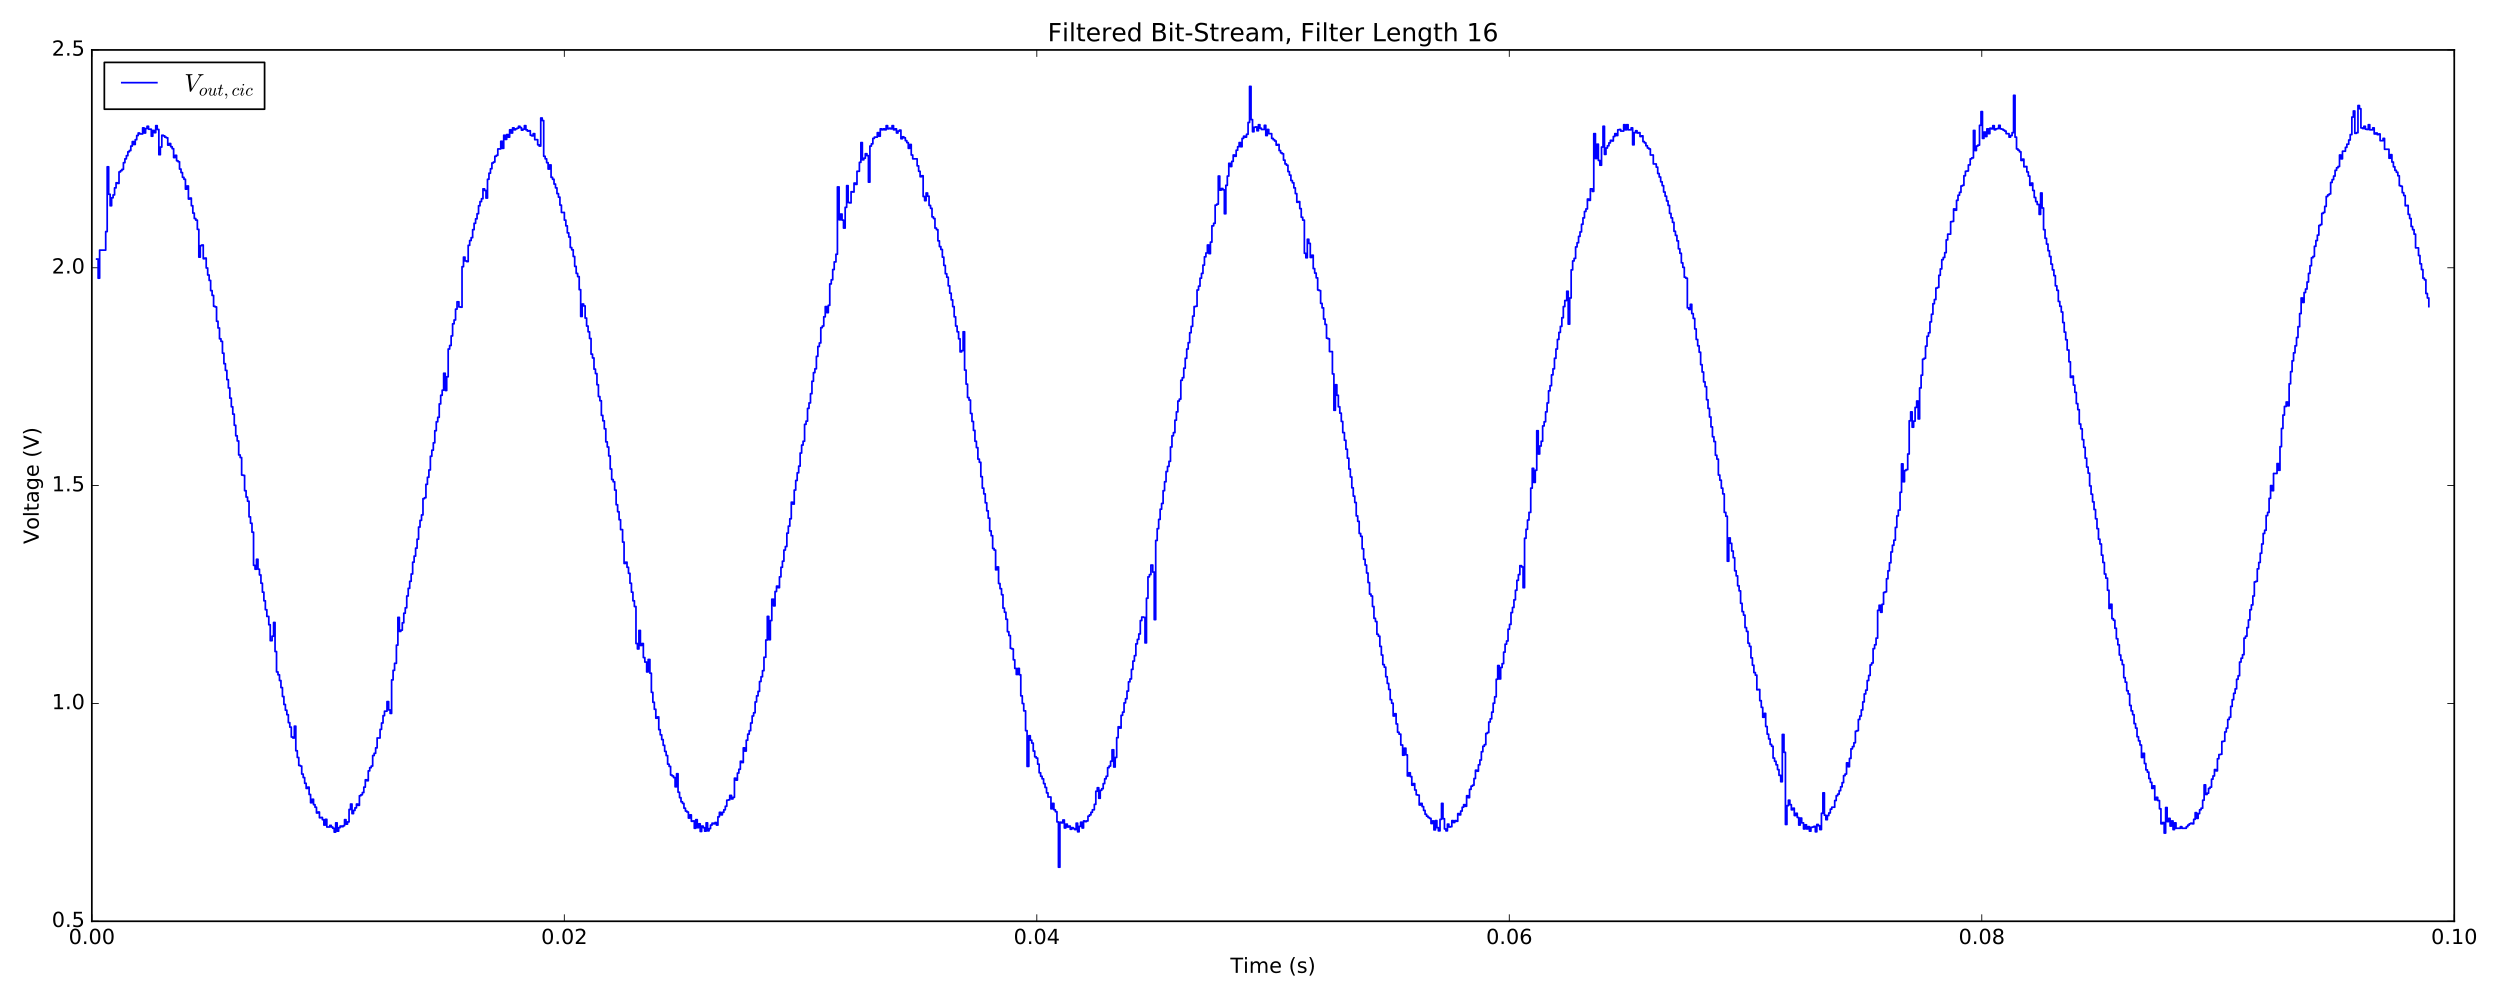 <?xml version="1.0" encoding="utf-8" standalone="no"?>
<!DOCTYPE svg PUBLIC "-//W3C//DTD SVG 1.1//EN"
  "http://www.w3.org/Graphics/SVG/1.1/DTD/svg11.dtd">
<!-- Created with matplotlib (http://matplotlib.org/) -->
<svg height="576pt" version="1.1" viewBox="0 0 1440 576" width="1440pt" xmlns="http://www.w3.org/2000/svg" xmlns:xlink="http://www.w3.org/1999/xlink">
 <defs>
  <style type="text/css">
*{stroke-linecap:butt;stroke-linejoin:round;stroke-miterlimit:100000;}
  </style>
 </defs>
 <g id="figure_1">
  <g id="patch_1">
   <path d="M 0 576 
L 1440 576 
L 1440 0 
L 0 0 
z
" style="fill:#ffffff;"/>
  </g>
  <g id="axes_1">
   <g id="patch_2">
    <path d="M 52.898 530.64 
L 1413.652 530.64 
L 1413.652 28.76 
L 52.898 28.76 
z
" style="fill:#ffffff;"/>
   </g>
   <g id="patch_3">
    <path d="M 52.898 530.64 
L 1413.652 530.64 
" style="fill:none;stroke:#000000;stroke-linecap:square;stroke-linejoin:miter;"/>
   </g>
   <g id="patch_4">
    <path d="M 1413.652 530.64 
L 1413.652 28.76 
" style="fill:none;stroke:#000000;stroke-linecap:square;stroke-linejoin:miter;"/>
   </g>
   <g id="patch_5">
    <path d="M 52.898 28.76 
L 1413.652 28.76 
" style="fill:none;stroke:#000000;stroke-linecap:square;stroke-linejoin:miter;"/>
   </g>
   <g id="patch_6">
    <path d="M 52.898 530.64 
L 52.898 28.76 
" style="fill:none;stroke:#000000;stroke-linecap:square;stroke-linejoin:miter;"/>
   </g>
   <g id="matplotlib.axis_1">
    <g id="xtick_1">
     <g id="line2d_1">
      <defs>
       <path d="M 0 0 
L 0 -4 
" id="mf20631acdc" style="stroke:#000000;stroke-width:0.5;"/>
      </defs>
      <g>
       <use style="stroke:#000000;stroke-width:0.5;" x="52.898" xlink:href="#mf20631acdc" y="530.64"/>
      </g>
     </g>
     <g id="line2d_2">
      <defs>
       <path d="M 0 0 
L 0 4 
" id="m98a1bee463" style="stroke:#000000;stroke-width:0.5;"/>
      </defs>
      <g>
       <use style="stroke:#000000;stroke-width:0.5;" x="52.898" xlink:href="#m98a1bee463" y="28.76"/>
      </g>
     </g>
     <g id="text_1">
      <!-- 0.00 -->
      <defs>
       <path d="M 10.688 12.406 
L 21 12.406 
L 21 0 
L 10.688 0 
z
" id="BitstreamVeraSans-Roman-2e"/>
       <path d="M 31.781 66.406 
Q 24.172 66.406 20.328 58.906 
Q 16.5 51.422 16.5 36.375 
Q 16.5 21.391 20.328 13.891 
Q 24.172 6.391 31.781 6.391 
Q 39.453 6.391 43.281 13.891 
Q 47.125 21.391 47.125 36.375 
Q 47.125 51.422 43.281 58.906 
Q 39.453 66.406 31.781 66.406 
M 31.781 74.219 
Q 44.047 74.219 50.516 64.516 
Q 56.984 54.828 56.984 36.375 
Q 56.984 17.969 50.516 8.266 
Q 44.047 -1.422 31.781 -1.422 
Q 19.531 -1.422 13.062 8.266 
Q 6.594 17.969 6.594 36.375 
Q 6.594 54.828 13.062 64.516 
Q 19.531 74.219 31.781 74.219 
" id="BitstreamVeraSans-Roman-30"/>
      </defs>
      <g transform="translate(39.538 543.758)scale(0.12 -0.12)">
       <use xlink:href="#BitstreamVeraSans-Roman-30"/>
       <use x="63.623" xlink:href="#BitstreamVeraSans-Roman-2e"/>
       <use x="95.41" xlink:href="#BitstreamVeraSans-Roman-30"/>
       <use x="159.033" xlink:href="#BitstreamVeraSans-Roman-30"/>
      </g>
     </g>
    </g>
    <g id="xtick_2">
     <g id="line2d_3">
      <g>
       <use style="stroke:#000000;stroke-width:0.5;" x="325.048" xlink:href="#mf20631acdc" y="530.64"/>
      </g>
     </g>
     <g id="line2d_4">
      <g>
       <use style="stroke:#000000;stroke-width:0.5;" x="325.048" xlink:href="#m98a1bee463" y="28.76"/>
      </g>
     </g>
     <g id="text_2">
      <!-- 0.02 -->
      <defs>
       <path d="M 19.188 8.297 
L 53.609 8.297 
L 53.609 0 
L 7.328 0 
L 7.328 8.297 
Q 12.938 14.109 22.625 23.891 
Q 32.328 33.688 34.812 36.531 
Q 39.547 41.844 41.422 45.531 
Q 43.312 49.219 43.312 52.781 
Q 43.312 58.594 39.234 62.25 
Q 35.156 65.922 28.609 65.922 
Q 23.969 65.922 18.812 64.312 
Q 13.672 62.703 7.812 59.422 
L 7.812 69.391 
Q 13.766 71.781 18.938 73 
Q 24.125 74.219 28.422 74.219 
Q 39.75 74.219 46.484 68.547 
Q 53.219 62.891 53.219 53.422 
Q 53.219 48.922 51.531 44.891 
Q 49.859 40.875 45.406 35.406 
Q 44.188 33.984 37.641 27.219 
Q 31.109 20.453 19.188 8.297 
" id="BitstreamVeraSans-Roman-32"/>
      </defs>
      <g transform="translate(311.689 543.758)scale(0.12 -0.12)">
       <use xlink:href="#BitstreamVeraSans-Roman-30"/>
       <use x="63.623" xlink:href="#BitstreamVeraSans-Roman-2e"/>
       <use x="95.41" xlink:href="#BitstreamVeraSans-Roman-30"/>
       <use x="159.033" xlink:href="#BitstreamVeraSans-Roman-32"/>
      </g>
     </g>
    </g>
    <g id="xtick_3">
     <g id="line2d_5">
      <g>
       <use style="stroke:#000000;stroke-width:0.5;" x="597.199" xlink:href="#mf20631acdc" y="530.64"/>
      </g>
     </g>
     <g id="line2d_6">
      <g>
       <use style="stroke:#000000;stroke-width:0.5;" x="597.199" xlink:href="#m98a1bee463" y="28.76"/>
      </g>
     </g>
     <g id="text_3">
      <!-- 0.04 -->
      <defs>
       <path d="M 37.797 64.312 
L 12.891 25.391 
L 37.797 25.391 
z
M 35.203 72.906 
L 47.609 72.906 
L 47.609 25.391 
L 58.016 25.391 
L 58.016 17.188 
L 47.609 17.188 
L 47.609 0 
L 37.797 0 
L 37.797 17.188 
L 4.891 17.188 
L 4.891 26.703 
z
" id="BitstreamVeraSans-Roman-34"/>
      </defs>
      <g transform="translate(583.84 543.758)scale(0.12 -0.12)">
       <use xlink:href="#BitstreamVeraSans-Roman-30"/>
       <use x="63.623" xlink:href="#BitstreamVeraSans-Roman-2e"/>
       <use x="95.41" xlink:href="#BitstreamVeraSans-Roman-30"/>
       <use x="159.033" xlink:href="#BitstreamVeraSans-Roman-34"/>
      </g>
     </g>
    </g>
    <g id="xtick_4">
     <g id="line2d_7">
      <g>
       <use style="stroke:#000000;stroke-width:0.5;" x="869.351" xlink:href="#mf20631acdc" y="530.64"/>
      </g>
     </g>
     <g id="line2d_8">
      <g>
       <use style="stroke:#000000;stroke-width:0.5;" x="869.351" xlink:href="#m98a1bee463" y="28.76"/>
      </g>
     </g>
     <g id="text_4">
      <!-- 0.06 -->
      <defs>
       <path d="M 33.016 40.375 
Q 26.375 40.375 22.484 35.828 
Q 18.609 31.297 18.609 23.391 
Q 18.609 15.531 22.484 10.953 
Q 26.375 6.391 33.016 6.391 
Q 39.656 6.391 43.531 10.953 
Q 47.406 15.531 47.406 23.391 
Q 47.406 31.297 43.531 35.828 
Q 39.656 40.375 33.016 40.375 
M 52.594 71.297 
L 52.594 62.312 
Q 48.875 64.062 45.094 64.984 
Q 41.312 65.922 37.594 65.922 
Q 27.828 65.922 22.672 59.328 
Q 17.531 52.734 16.797 39.406 
Q 19.672 43.656 24.016 45.922 
Q 28.375 48.188 33.594 48.188 
Q 44.578 48.188 50.953 41.516 
Q 57.328 34.859 57.328 23.391 
Q 57.328 12.156 50.688 5.359 
Q 44.047 -1.422 33.016 -1.422 
Q 20.359 -1.422 13.672 8.266 
Q 6.984 17.969 6.984 36.375 
Q 6.984 53.656 15.188 63.938 
Q 23.391 74.219 37.203 74.219 
Q 40.922 74.219 44.703 73.484 
Q 48.484 72.75 52.594 71.297 
" id="BitstreamVeraSans-Roman-36"/>
      </defs>
      <g transform="translate(855.991 543.758)scale(0.12 -0.12)">
       <use xlink:href="#BitstreamVeraSans-Roman-30"/>
       <use x="63.623" xlink:href="#BitstreamVeraSans-Roman-2e"/>
       <use x="95.41" xlink:href="#BitstreamVeraSans-Roman-30"/>
       <use x="159.033" xlink:href="#BitstreamVeraSans-Roman-36"/>
      </g>
     </g>
    </g>
    <g id="xtick_5">
     <g id="line2d_9">
      <g>
       <use style="stroke:#000000;stroke-width:0.5;" x="1141.502" xlink:href="#mf20631acdc" y="530.64"/>
      </g>
     </g>
     <g id="line2d_10">
      <g>
       <use style="stroke:#000000;stroke-width:0.5;" x="1141.502" xlink:href="#m98a1bee463" y="28.76"/>
      </g>
     </g>
     <g id="text_5">
      <!-- 0.08 -->
      <defs>
       <path d="M 31.781 34.625 
Q 24.75 34.625 20.719 30.859 
Q 16.703 27.094 16.703 20.516 
Q 16.703 13.922 20.719 10.156 
Q 24.75 6.391 31.781 6.391 
Q 38.812 6.391 42.859 10.172 
Q 46.922 13.969 46.922 20.516 
Q 46.922 27.094 42.891 30.859 
Q 38.875 34.625 31.781 34.625 
M 21.922 38.812 
Q 15.578 40.375 12.031 44.719 
Q 8.5 49.078 8.5 55.328 
Q 8.5 64.062 14.719 69.141 
Q 20.953 74.219 31.781 74.219 
Q 42.672 74.219 48.875 69.141 
Q 55.078 64.062 55.078 55.328 
Q 55.078 49.078 51.531 44.719 
Q 48 40.375 41.703 38.812 
Q 48.828 37.156 52.797 32.312 
Q 56.781 27.484 56.781 20.516 
Q 56.781 9.906 50.312 4.234 
Q 43.844 -1.422 31.781 -1.422 
Q 19.734 -1.422 13.25 4.234 
Q 6.781 9.906 6.781 20.516 
Q 6.781 27.484 10.781 32.312 
Q 14.797 37.156 21.922 38.812 
M 18.312 54.391 
Q 18.312 48.734 21.844 45.562 
Q 25.391 42.391 31.781 42.391 
Q 38.141 42.391 41.719 45.562 
Q 45.312 48.734 45.312 54.391 
Q 45.312 60.062 41.719 63.234 
Q 38.141 66.406 31.781 66.406 
Q 25.391 66.406 21.844 63.234 
Q 18.312 60.062 18.312 54.391 
" id="BitstreamVeraSans-Roman-38"/>
      </defs>
      <g transform="translate(1128.142 543.758)scale(0.12 -0.12)">
       <use xlink:href="#BitstreamVeraSans-Roman-30"/>
       <use x="63.623" xlink:href="#BitstreamVeraSans-Roman-2e"/>
       <use x="95.41" xlink:href="#BitstreamVeraSans-Roman-30"/>
       <use x="159.033" xlink:href="#BitstreamVeraSans-Roman-38"/>
      </g>
     </g>
    </g>
    <g id="xtick_6">
     <g id="line2d_11">
      <g>
       <use style="stroke:#000000;stroke-width:0.5;" x="1413.652" xlink:href="#mf20631acdc" y="530.64"/>
      </g>
     </g>
     <g id="line2d_12">
      <g>
       <use style="stroke:#000000;stroke-width:0.5;" x="1413.652" xlink:href="#m98a1bee463" y="28.76"/>
      </g>
     </g>
     <g id="text_6">
      <!-- 0.10 -->
      <defs>
       <path d="M 12.406 8.297 
L 28.516 8.297 
L 28.516 63.922 
L 10.984 60.406 
L 10.984 69.391 
L 28.422 72.906 
L 38.281 72.906 
L 38.281 8.297 
L 54.391 8.297 
L 54.391 0 
L 12.406 0 
z
" id="BitstreamVeraSans-Roman-31"/>
      </defs>
      <g transform="translate(1400.293 543.758)scale(0.12 -0.12)">
       <use xlink:href="#BitstreamVeraSans-Roman-30"/>
       <use x="63.623" xlink:href="#BitstreamVeraSans-Roman-2e"/>
       <use x="95.41" xlink:href="#BitstreamVeraSans-Roman-31"/>
       <use x="159.033" xlink:href="#BitstreamVeraSans-Roman-30"/>
      </g>
     </g>
    </g>
    <g id="text_7">
     <!-- Time (s) -->
     <defs>
      <path id="BitstreamVeraSans-Roman-20"/>
      <path d="M 44.281 53.078 
L 44.281 44.578 
Q 40.484 46.531 36.375 47.5 
Q 32.281 48.484 27.875 48.484 
Q 21.188 48.484 17.844 46.438 
Q 14.5 44.391 14.5 40.281 
Q 14.5 37.156 16.891 35.375 
Q 19.281 33.594 26.516 31.984 
L 29.594 31.297 
Q 39.156 29.25 43.188 25.516 
Q 47.219 21.781 47.219 15.094 
Q 47.219 7.469 41.188 3.016 
Q 35.156 -1.422 24.609 -1.422 
Q 20.219 -1.422 15.453 -0.562 
Q 10.688 0.297 5.422 2 
L 5.422 11.281 
Q 10.406 8.688 15.234 7.391 
Q 20.062 6.109 24.812 6.109 
Q 31.156 6.109 34.562 8.281 
Q 37.984 10.453 37.984 14.406 
Q 37.984 18.062 35.516 20.016 
Q 33.062 21.969 24.703 23.781 
L 21.578 24.516 
Q 13.234 26.266 9.516 29.906 
Q 5.812 33.547 5.812 39.891 
Q 5.812 47.609 11.281 51.797 
Q 16.75 56 26.812 56 
Q 31.781 56 36.172 55.266 
Q 40.578 54.547 44.281 53.078 
" id="BitstreamVeraSans-Roman-73"/>
      <path d="M 9.422 54.688 
L 18.406 54.688 
L 18.406 0 
L 9.422 0 
z
M 9.422 75.984 
L 18.406 75.984 
L 18.406 64.594 
L 9.422 64.594 
z
" id="BitstreamVeraSans-Roman-69"/>
      <path d="M 56.203 29.594 
L 56.203 25.203 
L 14.891 25.203 
Q 15.484 15.922 20.484 11.062 
Q 25.484 6.203 34.422 6.203 
Q 39.594 6.203 44.453 7.469 
Q 49.312 8.734 54.109 11.281 
L 54.109 2.781 
Q 49.266 0.734 44.188 -0.344 
Q 39.109 -1.422 33.891 -1.422 
Q 20.797 -1.422 13.156 6.188 
Q 5.516 13.812 5.516 26.812 
Q 5.516 40.234 12.766 48.109 
Q 20.016 56 32.328 56 
Q 43.359 56 49.781 48.891 
Q 56.203 41.797 56.203 29.594 
M 47.219 32.234 
Q 47.125 39.594 43.094 43.984 
Q 39.062 48.391 32.422 48.391 
Q 24.906 48.391 20.391 44.141 
Q 15.875 39.891 15.188 32.172 
z
" id="BitstreamVeraSans-Roman-65"/>
      <path d="M 52 44.188 
Q 55.375 50.25 60.062 53.125 
Q 64.75 56 71.094 56 
Q 79.641 56 84.281 50.016 
Q 88.922 44.047 88.922 33.016 
L 88.922 0 
L 79.891 0 
L 79.891 32.719 
Q 79.891 40.578 77.094 44.375 
Q 74.312 48.188 68.609 48.188 
Q 61.625 48.188 57.562 43.547 
Q 53.516 38.922 53.516 30.906 
L 53.516 0 
L 44.484 0 
L 44.484 32.719 
Q 44.484 40.625 41.703 44.406 
Q 38.922 48.188 33.109 48.188 
Q 26.219 48.188 22.156 43.531 
Q 18.109 38.875 18.109 30.906 
L 18.109 0 
L 9.078 0 
L 9.078 54.688 
L 18.109 54.688 
L 18.109 46.188 
Q 21.188 51.219 25.484 53.609 
Q 29.781 56 35.688 56 
Q 41.656 56 45.828 52.969 
Q 50 49.953 52 44.188 
" id="BitstreamVeraSans-Roman-6d"/>
      <path d="M 8.016 75.875 
L 15.828 75.875 
Q 23.141 64.359 26.781 53.312 
Q 30.422 42.281 30.422 31.391 
Q 30.422 20.453 26.781 9.375 
Q 23.141 -1.703 15.828 -13.188 
L 8.016 -13.188 
Q 14.5 -2 17.703 9.062 
Q 20.906 20.125 20.906 31.391 
Q 20.906 42.672 17.703 53.656 
Q 14.5 64.656 8.016 75.875 
" id="BitstreamVeraSans-Roman-29"/>
      <path d="M -0.297 72.906 
L 61.375 72.906 
L 61.375 64.594 
L 35.5 64.594 
L 35.5 0 
L 25.594 0 
L 25.594 64.594 
L -0.297 64.594 
z
" id="BitstreamVeraSans-Roman-54"/>
      <path d="M 31 75.875 
Q 24.469 64.656 21.281 53.656 
Q 18.109 42.672 18.109 31.391 
Q 18.109 20.125 21.312 9.062 
Q 24.516 -2 31 -13.188 
L 23.188 -13.188 
Q 15.875 -1.703 12.234 9.375 
Q 8.594 20.453 8.594 31.391 
Q 8.594 42.281 12.203 53.312 
Q 15.828 64.359 23.188 75.875 
z
" id="BitstreamVeraSans-Roman-28"/>
     </defs>
     <g transform="translate(708.696 560.372)scale(0.12 -0.12)">
      <use xlink:href="#BitstreamVeraSans-Roman-54"/>
      <use x="61.037" xlink:href="#BitstreamVeraSans-Roman-69"/>
      <use x="88.82" xlink:href="#BitstreamVeraSans-Roman-6d"/>
      <use x="186.232" xlink:href="#BitstreamVeraSans-Roman-65"/>
      <use x="247.756" xlink:href="#BitstreamVeraSans-Roman-20"/>
      <use x="279.543" xlink:href="#BitstreamVeraSans-Roman-28"/>
      <use x="318.557" xlink:href="#BitstreamVeraSans-Roman-73"/>
      <use x="370.656" xlink:href="#BitstreamVeraSans-Roman-29"/>
     </g>
    </g>
   </g>
   <g id="matplotlib.axis_2">
    <g id="ytick_1">
     <g id="line2d_13">
      <defs>
       <path d="M 0 0 
L 4 0 
" id="mf91e5cb8d4" style="stroke:#000000;stroke-width:0.5;"/>
      </defs>
      <g>
       <use style="stroke:#000000;stroke-width:0.5;" x="52.898" xlink:href="#mf91e5cb8d4" y="530.64"/>
      </g>
     </g>
     <g id="line2d_14">
      <defs>
       <path d="M 0 0 
L -4 0 
" id="m5c10d36ba2" style="stroke:#000000;stroke-width:0.5;"/>
      </defs>
      <g>
       <use style="stroke:#000000;stroke-width:0.5;" x="1413.652" xlink:href="#m5c10d36ba2" y="530.64"/>
      </g>
     </g>
     <g id="text_8">
      <!-- 0.5 -->
      <defs>
       <path d="M 10.797 72.906 
L 49.516 72.906 
L 49.516 64.594 
L 19.828 64.594 
L 19.828 46.734 
Q 21.969 47.469 24.109 47.828 
Q 26.266 48.188 28.422 48.188 
Q 40.625 48.188 47.75 41.5 
Q 54.891 34.812 54.891 23.391 
Q 54.891 11.625 47.562 5.094 
Q 40.234 -1.422 26.906 -1.422 
Q 22.312 -1.422 17.547 -0.641 
Q 12.797 0.141 7.719 1.703 
L 7.719 11.625 
Q 12.109 9.234 16.797 8.062 
Q 21.484 6.891 26.703 6.891 
Q 35.156 6.891 40.078 11.328 
Q 45.016 15.766 45.016 23.391 
Q 45.016 31 40.078 35.438 
Q 35.156 39.891 26.703 39.891 
Q 22.75 39.891 18.812 39.016 
Q 14.891 38.141 10.797 36.281 
z
" id="BitstreamVeraSans-Roman-35"/>
      </defs>
      <g transform="translate(29.814 533.951)scale(0.12 -0.12)">
       <use xlink:href="#BitstreamVeraSans-Roman-30"/>
       <use x="63.623" xlink:href="#BitstreamVeraSans-Roman-2e"/>
       <use x="95.41" xlink:href="#BitstreamVeraSans-Roman-35"/>
      </g>
     </g>
    </g>
    <g id="ytick_2">
     <g id="line2d_15">
      <g>
       <use style="stroke:#000000;stroke-width:0.5;" x="52.898" xlink:href="#mf91e5cb8d4" y="405.17"/>
      </g>
     </g>
     <g id="line2d_16">
      <g>
       <use style="stroke:#000000;stroke-width:0.5;" x="1413.652" xlink:href="#m5c10d36ba2" y="405.17"/>
      </g>
     </g>
     <g id="text_9">
      <!-- 1.0 -->
      <g transform="translate(29.814 408.481)scale(0.12 -0.12)">
       <use xlink:href="#BitstreamVeraSans-Roman-31"/>
       <use x="63.623" xlink:href="#BitstreamVeraSans-Roman-2e"/>
       <use x="95.41" xlink:href="#BitstreamVeraSans-Roman-30"/>
      </g>
     </g>
    </g>
    <g id="ytick_3">
     <g id="line2d_17">
      <g>
       <use style="stroke:#000000;stroke-width:0.5;" x="52.898" xlink:href="#mf91e5cb8d4" y="279.7"/>
      </g>
     </g>
     <g id="line2d_18">
      <g>
       <use style="stroke:#000000;stroke-width:0.5;" x="1413.652" xlink:href="#m5c10d36ba2" y="279.7"/>
      </g>
     </g>
     <g id="text_10">
      <!-- 1.5 -->
      <g transform="translate(29.814 283.011)scale(0.12 -0.12)">
       <use xlink:href="#BitstreamVeraSans-Roman-31"/>
       <use x="63.623" xlink:href="#BitstreamVeraSans-Roman-2e"/>
       <use x="95.41" xlink:href="#BitstreamVeraSans-Roman-35"/>
      </g>
     </g>
    </g>
    <g id="ytick_4">
     <g id="line2d_19">
      <g>
       <use style="stroke:#000000;stroke-width:0.5;" x="52.898" xlink:href="#mf91e5cb8d4" y="154.23"/>
      </g>
     </g>
     <g id="line2d_20">
      <g>
       <use style="stroke:#000000;stroke-width:0.5;" x="1413.652" xlink:href="#m5c10d36ba2" y="154.23"/>
      </g>
     </g>
     <g id="text_11">
      <!-- 2.0 -->
      <g transform="translate(29.814 157.541)scale(0.12 -0.12)">
       <use xlink:href="#BitstreamVeraSans-Roman-32"/>
       <use x="63.623" xlink:href="#BitstreamVeraSans-Roman-2e"/>
       <use x="95.41" xlink:href="#BitstreamVeraSans-Roman-30"/>
      </g>
     </g>
    </g>
    <g id="ytick_5">
     <g id="line2d_21">
      <g>
       <use style="stroke:#000000;stroke-width:0.5;" x="52.898" xlink:href="#mf91e5cb8d4" y="28.76"/>
      </g>
     </g>
     <g id="line2d_22">
      <g>
       <use style="stroke:#000000;stroke-width:0.5;" x="1413.652" xlink:href="#m5c10d36ba2" y="28.76"/>
      </g>
     </g>
     <g id="text_12">
      <!-- 2.5 -->
      <g transform="translate(29.814 32.071)scale(0.12 -0.12)">
       <use xlink:href="#BitstreamVeraSans-Roman-32"/>
       <use x="63.623" xlink:href="#BitstreamVeraSans-Roman-2e"/>
       <use x="95.41" xlink:href="#BitstreamVeraSans-Roman-35"/>
      </g>
     </g>
    </g>
    <g id="text_13">
     <!-- Voltage (V) -->
     <defs>
      <path d="M 28.609 0 
L 0.781 72.906 
L 11.078 72.906 
L 34.188 11.531 
L 57.328 72.906 
L 67.578 72.906 
L 39.797 0 
z
" id="BitstreamVeraSans-Roman-56"/>
      <path d="M 18.312 70.219 
L 18.312 54.688 
L 36.812 54.688 
L 36.812 47.703 
L 18.312 47.703 
L 18.312 18.016 
Q 18.312 11.328 20.141 9.422 
Q 21.969 7.516 27.594 7.516 
L 36.812 7.516 
L 36.812 0 
L 27.594 0 
Q 17.188 0 13.234 3.875 
Q 9.281 7.766 9.281 18.016 
L 9.281 47.703 
L 2.688 47.703 
L 2.688 54.688 
L 9.281 54.688 
L 9.281 70.219 
z
" id="BitstreamVeraSans-Roman-74"/>
      <path d="M 45.406 27.984 
Q 45.406 37.75 41.375 43.109 
Q 37.359 48.484 30.078 48.484 
Q 22.859 48.484 18.828 43.109 
Q 14.797 37.75 14.797 27.984 
Q 14.797 18.266 18.828 12.891 
Q 22.859 7.516 30.078 7.516 
Q 37.359 7.516 41.375 12.891 
Q 45.406 18.266 45.406 27.984 
M 54.391 6.781 
Q 54.391 -7.172 48.188 -13.984 
Q 42 -20.797 29.203 -20.797 
Q 24.469 -20.797 20.266 -20.094 
Q 16.062 -19.391 12.109 -17.922 
L 12.109 -9.188 
Q 16.062 -11.328 19.922 -12.344 
Q 23.781 -13.375 27.781 -13.375 
Q 36.625 -13.375 41.016 -8.766 
Q 45.406 -4.156 45.406 5.172 
L 45.406 9.625 
Q 42.625 4.781 38.281 2.391 
Q 33.938 0 27.875 0 
Q 17.828 0 11.672 7.656 
Q 5.516 15.328 5.516 27.984 
Q 5.516 40.672 11.672 48.328 
Q 17.828 56 27.875 56 
Q 33.938 56 38.281 53.609 
Q 42.625 51.219 45.406 46.391 
L 45.406 54.688 
L 54.391 54.688 
z
" id="BitstreamVeraSans-Roman-67"/>
      <path d="M 9.422 75.984 
L 18.406 75.984 
L 18.406 0 
L 9.422 0 
z
" id="BitstreamVeraSans-Roman-6c"/>
      <path d="M 34.281 27.484 
Q 23.391 27.484 19.188 25 
Q 14.984 22.516 14.984 16.5 
Q 14.984 11.719 18.141 8.906 
Q 21.297 6.109 26.703 6.109 
Q 34.188 6.109 38.703 11.406 
Q 43.219 16.703 43.219 25.484 
L 43.219 27.484 
z
M 52.203 31.203 
L 52.203 0 
L 43.219 0 
L 43.219 8.297 
Q 40.141 3.328 35.547 0.953 
Q 30.953 -1.422 24.312 -1.422 
Q 15.922 -1.422 10.953 3.297 
Q 6 8.016 6 15.922 
Q 6 25.141 12.172 29.828 
Q 18.359 34.516 30.609 34.516 
L 43.219 34.516 
L 43.219 35.406 
Q 43.219 41.609 39.141 45 
Q 35.062 48.391 27.688 48.391 
Q 23 48.391 18.547 47.266 
Q 14.109 46.141 10.016 43.891 
L 10.016 52.203 
Q 14.938 54.109 19.578 55.047 
Q 24.219 56 28.609 56 
Q 40.484 56 46.344 49.844 
Q 52.203 43.703 52.203 31.203 
" id="BitstreamVeraSans-Roman-61"/>
      <path d="M 30.609 48.391 
Q 23.391 48.391 19.188 42.75 
Q 14.984 37.109 14.984 27.297 
Q 14.984 17.484 19.156 11.844 
Q 23.344 6.203 30.609 6.203 
Q 37.797 6.203 41.984 11.859 
Q 46.188 17.531 46.188 27.297 
Q 46.188 37.016 41.984 42.703 
Q 37.797 48.391 30.609 48.391 
M 30.609 56 
Q 42.328 56 49.016 48.375 
Q 55.719 40.766 55.719 27.297 
Q 55.719 13.875 49.016 6.219 
Q 42.328 -1.422 30.609 -1.422 
Q 18.844 -1.422 12.172 6.219 
Q 5.516 13.875 5.516 27.297 
Q 5.516 40.766 12.172 48.375 
Q 18.844 56 30.609 56 
" id="BitstreamVeraSans-Roman-6f"/>
     </defs>
     <g transform="translate(22.318 313.359)rotate(-90.0)scale(0.12 -0.12)">
      <use xlink:href="#BitstreamVeraSans-Roman-56"/>
      <use x="68.299" xlink:href="#BitstreamVeraSans-Roman-6f"/>
      <use x="129.48" xlink:href="#BitstreamVeraSans-Roman-6c"/>
      <use x="157.264" xlink:href="#BitstreamVeraSans-Roman-74"/>
      <use x="196.473" xlink:href="#BitstreamVeraSans-Roman-61"/>
      <use x="257.752" xlink:href="#BitstreamVeraSans-Roman-67"/>
      <use x="321.229" xlink:href="#BitstreamVeraSans-Roman-65"/>
      <use x="382.752" xlink:href="#BitstreamVeraSans-Roman-20"/>
      <use x="414.539" xlink:href="#BitstreamVeraSans-Roman-28"/>
      <use x="453.553" xlink:href="#BitstreamVeraSans-Roman-56"/>
      <use x="521.961" xlink:href="#BitstreamVeraSans-Roman-29"/>
     </g>
    </g>
   </g>
   <g id="text_14">
    <!-- Filtered Bit-Stream, Filter Length 16 -->
    <defs>
     <path d="M 41.109 46.297 
Q 39.594 47.172 37.812 47.578 
Q 36.031 48 33.891 48 
Q 26.266 48 22.188 43.047 
Q 18.109 38.094 18.109 28.812 
L 18.109 0 
L 9.078 0 
L 9.078 54.688 
L 18.109 54.688 
L 18.109 46.188 
Q 20.953 51.172 25.484 53.578 
Q 30.031 56 36.531 56 
Q 37.453 56 38.578 55.875 
Q 39.703 55.766 41.062 55.516 
z
" id="BitstreamVeraSans-Roman-72"/>
     <path d="M 9.812 72.906 
L 51.703 72.906 
L 51.703 64.594 
L 19.672 64.594 
L 19.672 43.109 
L 48.578 43.109 
L 48.578 34.812 
L 19.672 34.812 
L 19.672 0 
L 9.812 0 
z
" id="BitstreamVeraSans-Roman-46"/>
     <path d="M 54.891 33.016 
L 54.891 0 
L 45.906 0 
L 45.906 32.719 
Q 45.906 40.484 42.875 44.328 
Q 39.844 48.188 33.797 48.188 
Q 26.516 48.188 22.312 43.547 
Q 18.109 38.922 18.109 30.906 
L 18.109 0 
L 9.078 0 
L 9.078 54.688 
L 18.109 54.688 
L 18.109 46.188 
Q 21.344 51.125 25.703 53.562 
Q 30.078 56 35.797 56 
Q 45.219 56 50.047 50.172 
Q 54.891 44.344 54.891 33.016 
" id="BitstreamVeraSans-Roman-6e"/>
     <path d="M 45.406 46.391 
L 45.406 75.984 
L 54.391 75.984 
L 54.391 0 
L 45.406 0 
L 45.406 8.203 
Q 42.578 3.328 38.25 0.953 
Q 33.938 -1.422 27.875 -1.422 
Q 17.969 -1.422 11.734 6.484 
Q 5.516 14.406 5.516 27.297 
Q 5.516 40.188 11.734 48.094 
Q 17.969 56 27.875 56 
Q 33.938 56 38.25 53.625 
Q 42.578 51.266 45.406 46.391 
M 14.797 27.297 
Q 14.797 17.391 18.875 11.75 
Q 22.953 6.109 30.078 6.109 
Q 37.203 6.109 41.297 11.75 
Q 45.406 17.391 45.406 27.297 
Q 45.406 37.203 41.297 42.844 
Q 37.203 48.484 30.078 48.484 
Q 22.953 48.484 18.875 42.844 
Q 14.797 37.203 14.797 27.297 
" id="BitstreamVeraSans-Roman-64"/>
     <path d="M 4.891 31.391 
L 31.203 31.391 
L 31.203 23.391 
L 4.891 23.391 
z
" id="BitstreamVeraSans-Roman-2d"/>
     <path d="M 19.672 34.812 
L 19.672 8.109 
L 35.5 8.109 
Q 43.453 8.109 47.281 11.406 
Q 51.125 14.703 51.125 21.484 
Q 51.125 28.328 47.281 31.562 
Q 43.453 34.812 35.5 34.812 
z
M 19.672 64.797 
L 19.672 42.828 
L 34.281 42.828 
Q 41.5 42.828 45.031 45.531 
Q 48.578 48.25 48.578 53.812 
Q 48.578 59.328 45.031 62.062 
Q 41.5 64.797 34.281 64.797 
z
M 9.812 72.906 
L 35.016 72.906 
Q 46.297 72.906 52.391 68.219 
Q 58.5 63.531 58.5 54.891 
Q 58.5 48.188 55.375 44.234 
Q 52.25 40.281 46.188 39.312 
Q 53.469 37.75 57.5 32.781 
Q 61.531 27.828 61.531 20.406 
Q 61.531 10.641 54.891 5.312 
Q 48.25 0 35.984 0 
L 9.812 0 
z
" id="BitstreamVeraSans-Roman-42"/>
     <path d="M 53.516 70.516 
L 53.516 60.891 
Q 47.906 63.578 42.922 64.891 
Q 37.938 66.219 33.297 66.219 
Q 25.25 66.219 20.875 63.094 
Q 16.5 59.969 16.5 54.203 
Q 16.5 49.359 19.406 46.891 
Q 22.312 44.438 30.422 42.922 
L 36.375 41.703 
Q 47.406 39.594 52.656 34.297 
Q 57.906 29 57.906 20.125 
Q 57.906 9.516 50.797 4.047 
Q 43.703 -1.422 29.984 -1.422 
Q 24.812 -1.422 18.969 -0.25 
Q 13.141 0.922 6.891 3.219 
L 6.891 13.375 
Q 12.891 10.016 18.656 8.297 
Q 24.422 6.594 29.984 6.594 
Q 38.422 6.594 43.016 9.906 
Q 47.609 13.234 47.609 19.391 
Q 47.609 24.75 44.312 27.781 
Q 41.016 30.812 33.5 32.328 
L 27.484 33.5 
Q 16.453 35.688 11.516 40.375 
Q 6.594 45.062 6.594 53.422 
Q 6.594 63.094 13.406 68.656 
Q 20.219 74.219 32.172 74.219 
Q 37.312 74.219 42.625 73.281 
Q 47.953 72.359 53.516 70.516 
" id="BitstreamVeraSans-Roman-53"/>
     <path d="M 11.719 12.406 
L 22.016 12.406 
L 22.016 4 
L 14.016 -11.625 
L 7.719 -11.625 
L 11.719 4 
z
" id="BitstreamVeraSans-Roman-2c"/>
     <path d="M 54.891 33.016 
L 54.891 0 
L 45.906 0 
L 45.906 32.719 
Q 45.906 40.484 42.875 44.328 
Q 39.844 48.188 33.797 48.188 
Q 26.516 48.188 22.312 43.547 
Q 18.109 38.922 18.109 30.906 
L 18.109 0 
L 9.078 0 
L 9.078 75.984 
L 18.109 75.984 
L 18.109 46.188 
Q 21.344 51.125 25.703 53.562 
Q 30.078 56 35.797 56 
Q 45.219 56 50.047 50.172 
Q 54.891 44.344 54.891 33.016 
" id="BitstreamVeraSans-Roman-68"/>
     <path d="M 9.812 72.906 
L 19.672 72.906 
L 19.672 8.297 
L 55.172 8.297 
L 55.172 0 
L 9.812 0 
z
" id="BitstreamVeraSans-Roman-4c"/>
    </defs>
    <g transform="translate(603.452 23.76)scale(0.144 -0.144)">
     <use xlink:href="#BitstreamVeraSans-Roman-46"/>
     <use x="57.41" xlink:href="#BitstreamVeraSans-Roman-69"/>
     <use x="85.193" xlink:href="#BitstreamVeraSans-Roman-6c"/>
     <use x="112.977" xlink:href="#BitstreamVeraSans-Roman-74"/>
     <use x="152.186" xlink:href="#BitstreamVeraSans-Roman-65"/>
     <use x="213.709" xlink:href="#BitstreamVeraSans-Roman-72"/>
     <use x="254.791" xlink:href="#BitstreamVeraSans-Roman-65"/>
     <use x="316.314" xlink:href="#BitstreamVeraSans-Roman-64"/>
     <use x="379.791" xlink:href="#BitstreamVeraSans-Roman-20"/>
     <use x="411.578" xlink:href="#BitstreamVeraSans-Roman-42"/>
     <use x="480.182" xlink:href="#BitstreamVeraSans-Roman-69"/>
     <use x="507.965" xlink:href="#BitstreamVeraSans-Roman-74"/>
     <use x="547.174" xlink:href="#BitstreamVeraSans-Roman-2d"/>
     <use x="583.258" xlink:href="#BitstreamVeraSans-Roman-53"/>
     <use x="646.734" xlink:href="#BitstreamVeraSans-Roman-74"/>
     <use x="685.943" xlink:href="#BitstreamVeraSans-Roman-72"/>
     <use x="727.025" xlink:href="#BitstreamVeraSans-Roman-65"/>
     <use x="788.549" xlink:href="#BitstreamVeraSans-Roman-61"/>
     <use x="849.828" xlink:href="#BitstreamVeraSans-Roman-6d"/>
     <use x="947.24" xlink:href="#BitstreamVeraSans-Roman-2c"/>
     <use x="979.027" xlink:href="#BitstreamVeraSans-Roman-20"/>
     <use x="1010.814" xlink:href="#BitstreamVeraSans-Roman-46"/>
     <use x="1068.225" xlink:href="#BitstreamVeraSans-Roman-69"/>
     <use x="1096.008" xlink:href="#BitstreamVeraSans-Roman-6c"/>
     <use x="1123.791" xlink:href="#BitstreamVeraSans-Roman-74"/>
     <use x="1163.0" xlink:href="#BitstreamVeraSans-Roman-65"/>
     <use x="1224.523" xlink:href="#BitstreamVeraSans-Roman-72"/>
     <use x="1265.637" xlink:href="#BitstreamVeraSans-Roman-20"/>
     <use x="1297.424" xlink:href="#BitstreamVeraSans-Roman-4c"/>
     <use x="1353.121" xlink:href="#BitstreamVeraSans-Roman-65"/>
     <use x="1414.645" xlink:href="#BitstreamVeraSans-Roman-6e"/>
     <use x="1478.023" xlink:href="#BitstreamVeraSans-Roman-67"/>
     <use x="1541.5" xlink:href="#BitstreamVeraSans-Roman-74"/>
     <use x="1580.709" xlink:href="#BitstreamVeraSans-Roman-68"/>
     <use x="1644.088" xlink:href="#BitstreamVeraSans-Roman-20"/>
     <use x="1675.875" xlink:href="#BitstreamVeraSans-Roman-31"/>
     <use x="1739.498" xlink:href="#BitstreamVeraSans-Roman-36"/>
    </g>
   </g>
   <g id="line2d_23">
    <path clip-path="url(#p294dbc8b61)" d="M 55.687 149.206 
L 56.531 149.206 
L 56.531 160.234 
L 57.388 160.234 
L 57.388 144.06 
L 60.885 144.06 
L 60.885 133.4 
L 61.742 133.4 
L 61.742 96.09 
L 62.586 96.09 
L 62.586 111.896 
L 63.443 111.896 
L 63.443 118.513 
L 64.287 118.513 
L 64.287 113.918 
L 65.144 113.918 
L 65.144 112.264 
L 65.988 112.264 
L 65.988 108.22 
L 66.845 108.22 
L 66.845 105.28 
L 67.689 105.28 
L 67.689 105.647 
L 68.546 105.647 
L 68.546 99.031 
L 69.403 99.031 
L 69.403 98.295 
L 70.247 98.295 
L 70.247 97.56 
L 71.091 97.56 
L 71.091 93.701 
L 71.948 93.701 
L 71.948 91.495 
L 72.792 91.495 
L 72.792 89.657 
L 73.649 89.657 
L 73.649 87.452 
L 74.493 87.452 
L 74.493 86.716 
L 75.35 86.716 
L 75.35 84.143 
L 76.194 84.143 
L 76.194 81.57 
L 77.051 81.57 
L 77.051 83.224 
L 77.895 83.224 
L 77.895 80.467 
L 78.752 80.467 
L 78.752 78.078 
L 79.596 78.078 
L 79.596 76.608 
L 80.453 76.608 
L 80.453 77.159 
L 82.154 77.159 
L 82.154 73.667 
L 82.997 73.667 
L 82.997 76.608 
L 83.855 76.608 
L 83.855 74.035 
L 84.698 74.035 
L 84.698 72.748 
L 85.556 72.748 
L 85.556 74.402 
L 87.148 74.402 
L 87.148 78.446 
L 88.005 78.446 
L 88.005 75.137 
L 88.849 75.137 
L 88.849 76.424 
L 89.706 76.424 
L 89.706 72.38 
L 90.55 72.38 
L 90.55 74.586 
L 91.502 74.586 
L 91.502 89.106 
L 92.359 89.106 
L 92.359 84.695 
L 93.203 84.695 
L 93.203 77.894 
L 94.06 77.894 
L 94.06 78.262 
L 94.904 78.262 
L 94.904 78.997 
L 95.761 78.997 
L 95.761 79.365 
L 96.619 79.365 
L 96.619 83.592 
L 97.462 83.592 
L 97.462 82.673 
L 98.32 82.673 
L 98.32 84.511 
L 99.163 84.511 
L 99.163 85.614 
L 100.007 85.614 
L 100.007 90.76 
L 100.864 90.76 
L 100.864 89.473 
L 101.708 89.473 
L 101.708 92.598 
L 102.565 92.598 
L 102.565 93.149 
L 103.409 93.149 
L 103.409 97.376 
L 104.266 97.376 
L 104.266 99.398 
L 105.11 99.398 
L 105.11 102.155 
L 105.967 102.155 
L 105.967 103.258 
L 106.811 103.258 
L 106.811 108.955 
L 107.668 108.955 
L 107.668 107.117 
L 108.525 107.117 
L 108.525 114.653 
L 109.369 114.653 
L 109.369 114.102 
L 110.213 114.102 
L 110.213 118.513 
L 111.07 118.513 
L 111.07 122.74 
L 111.913 122.74 
L 111.913 125.864 
L 112.771 125.864 
L 112.771 126.783 
L 113.669 126.783 
L 113.669 132.113 
L 114.526 132.113 
L 114.526 148.104 
L 115.37 148.104 
L 115.37 141.487 
L 116.227 141.487 
L 116.227 141.119 
L 117.071 141.119 
L 117.071 149.023 
L 117.928 149.023 
L 117.928 148.655 
L 118.772 148.655 
L 118.772 154.353 
L 119.629 154.353 
L 119.629 158.396 
L 120.473 158.396 
L 120.473 161.52 
L 121.33 161.52 
L 121.33 167.402 
L 122.174 167.402 
L 122.174 170.159 
L 123.031 170.159 
L 123.031 176.408 
L 123.874 176.408 
L 123.874 176.775 
L 124.732 176.775 
L 124.732 185.046 
L 125.575 185.046 
L 125.575 188.906 
L 126.433 188.906 
L 126.433 195.155 
L 127.276 195.155 
L 127.276 196.625 
L 128.134 196.625 
L 128.134 203.426 
L 128.977 203.426 
L 128.977 209.491 
L 129.835 209.491 
L 129.835 213.35 
L 130.678 213.35 
L 130.678 218.68 
L 131.536 218.68 
L 131.536 223.459 
L 132.379 223.459 
L 132.379 229.34 
L 133.236 229.34 
L 133.236 234.303 
L 134.08 234.303 
L 134.08 238.53 
L 134.937 238.53 
L 134.937 244.963 
L 135.781 244.963 
L 135.781 251.028 
L 136.638 251.028 
L 136.638 253.969 
L 137.482 253.969 
L 137.482 262.056 
L 138.339 262.056 
L 138.339 263.526 
L 139.183 263.526 
L 139.183 273.635 
L 140.04 273.635 
L 140.04 273.819 
L 140.884 273.819 
L 140.884 282.641 
L 141.741 282.641 
L 141.741 286.317 
L 142.585 286.317 
L 142.585 288.706 
L 143.442 288.706 
L 143.442 297.712 
L 144.286 297.712 
L 144.286 301.388 
L 145.143 301.388 
L 145.143 306.534 
L 146.041 306.534 
L 146.041 325.648 
L 146.898 325.648 
L 146.898 327.854 
L 147.742 327.854 
L 147.742 322.156 
L 148.599 322.156 
L 148.599 327.854 
L 149.443 327.854 
L 149.443 331.162 
L 150.3 331.162 
L 150.3 335.941 
L 151.144 335.941 
L 151.144 341.087 
L 152.001 341.087 
L 152.001 346.05 
L 152.845 346.05 
L 152.845 351.196 
L 153.702 351.196 
L 153.702 355.056 
L 154.818 355.056 
L 154.818 359.834 
L 155.662 359.834 
L 155.662 369.024 
L 156.723 369.024 
L 156.723 366.451 
L 157.58 366.451 
L 157.58 358.548 
L 158.424 358.548 
L 158.424 375.273 
L 159.281 375.273 
L 159.281 387.036 
L 160.125 387.036 
L 160.125 388.69 
L 160.982 388.69 
L 160.982 391.998 
L 161.826 391.998 
L 161.826 396.042 
L 162.683 396.042 
L 162.683 401.188 
L 163.527 401.188 
L 163.527 405.783 
L 164.384 405.783 
L 164.384 409.091 
L 165.228 409.091 
L 165.228 411.664 
L 166.085 411.664 
L 166.085 416.259 
L 166.929 416.259 
L 166.929 418.832 
L 167.786 418.832 
L 167.786 424.53 
L 168.684 424.53 
L 168.684 425.081 
L 169.541 425.081 
L 169.541 418.281 
L 170.385 418.281 
L 170.385 432.433 
L 171.242 432.433 
L 171.242 436.292 
L 172.086 436.292 
L 172.086 440.887 
L 172.943 440.887 
L 172.943 441.255 
L 173.787 441.255 
L 173.787 445.85 
L 174.644 445.85 
L 174.644 447.871 
L 175.488 447.871 
L 175.488 451.18 
L 176.345 451.18 
L 176.345 454.12 
L 177.189 454.12 
L 177.189 453.385 
L 178.046 453.385 
L 178.046 457.613 
L 178.89 457.613 
L 178.89 462.391 
L 179.747 462.391 
L 179.747 460.369 
L 180.591 460.369 
L 180.591 463.494 
L 181.448 463.494 
L 181.448 464.964 
L 182.292 464.964 
L 182.292 468.273 
L 183.149 468.273 
L 183.149 467.721 
L 183.993 467.721 
L 183.993 471.029 
L 184.85 471.029 
L 184.85 470.846 
L 185.694 470.846 
L 185.694 472.132 
L 186.551 472.132 
L 186.551 475.257 
L 187.395 475.257 
L 187.395 471.948 
L 188.252 471.948 
L 188.252 476.36 
L 189.953 476.36 
L 189.953 475.441 
L 190.796 475.441 
L 190.796 476.36 
L 191.654 476.36 
L 191.654 477.095 
L 192.497 477.095 
L 192.497 479.3 
L 193.355 479.3 
L 193.355 473.97 
L 194.198 473.97 
L 194.198 478.749 
L 195.056 478.749 
L 195.056 476.727 
L 195.899 476.727 
L 195.899 475.808 
L 196.757 475.808 
L 196.757 476.176 
L 197.6 476.176 
L 197.6 475.624 
L 198.457 475.624 
L 198.457 472.132 
L 199.301 472.132 
L 199.301 474.705 
L 200.158 474.705 
L 200.158 473.419 
L 201.057 473.419 
L 201.057 466.251 
L 201.914 466.251 
L 201.914 463.126 
L 202.757 463.126 
L 202.757 468.64 
L 203.615 468.64 
L 203.615 466.802 
L 204.458 466.802 
L 204.458 465.332 
L 205.316 465.332 
L 205.316 463.126 
L 206.159 463.126 
L 206.159 463.862 
L 207.017 463.862 
L 207.017 458.348 
L 207.86 458.348 
L 207.86 457.796 
L 208.718 457.796 
L 208.718 456.51 
L 209.561 456.51 
L 209.561 453.385 
L 210.418 453.385 
L 210.418 449.158 
L 211.262 449.158 
L 211.262 449.709 
L 212.119 449.709 
L 212.119 444.012 
L 212.963 444.012 
L 212.963 442.174 
L 213.82 442.174 
L 213.82 441.255 
L 214.664 441.255 
L 214.664 435.19 
L 215.521 435.19 
L 215.521 433.903 
L 216.365 433.903 
L 216.365 430.779 
L 217.222 430.779 
L 217.222 425.081 
L 218.923 425.081 
L 218.923 420.119 
L 219.767 420.119 
L 219.767 416.443 
L 220.624 416.443 
L 220.624 412.215 
L 221.468 412.215 
L 221.468 409.642 
L 222.91 409.642 
L 222.91 404.129 
L 223.863 404.129 
L 223.863 408.907 
L 224.72 408.907 
L 224.72 410.929 
L 225.564 410.929 
L 225.564 391.631 
L 226.421 391.631 
L 226.421 386.117 
L 227.265 386.117 
L 227.265 382.073 
L 228.326 382.073 
L 228.326 371.597 
L 229.183 371.597 
L 229.183 355.607 
L 230.027 355.607 
L 230.027 363.694 
L 230.884 363.694 
L 230.884 362.959 
L 231.728 362.959 
L 231.728 358.731 
L 232.585 358.731 
L 232.585 353.218 
L 233.429 353.218 
L 233.429 350.093 
L 234.286 350.093 
L 234.286 343.293 
L 235.13 343.293 
L 235.13 338.882 
L 235.987 338.882 
L 235.987 334.838 
L 236.831 334.838 
L 236.831 330.611 
L 237.688 330.611 
L 237.688 323.811 
L 238.532 323.811 
L 238.532 320.318 
L 239.389 320.318 
L 239.389 315.724 
L 240.233 315.724 
L 240.233 310.577 
L 241.09 310.577 
L 241.09 303.593 
L 241.934 303.593 
L 241.934 299.734 
L 242.791 299.734 
L 242.791 296.609 
L 243.635 296.609 
L 243.635 287.236 
L 244.492 287.236 
L 244.492 286.684 
L 245.335 286.684 
L 245.335 278.965 
L 246.193 278.965 
L 246.193 274.921 
L 247.036 274.921 
L 247.036 270.694 
L 247.894 270.694 
L 247.894 262.791 
L 248.737 262.791 
L 248.737 259.299 
L 249.595 259.299 
L 249.595 255.072 
L 250.438 255.072 
L 250.438 248.087 
L 251.296 248.087 
L 251.296 242.941 
L 252.139 242.941 
L 252.139 240.368 
L 252.997 240.368 
L 252.997 232.649 
L 253.84 232.649 
L 253.84 227.686 
L 254.697 227.686 
L 254.697 224.746 
L 255.541 224.746 
L 255.541 215.005 
L 256.453 215.005 
L 256.453 224.929 
L 257.297 224.929 
L 257.297 217.026 
L 258.154 217.026 
L 258.154 201.036 
L 258.997 201.036 
L 258.997 199.014 
L 259.855 199.014 
L 259.855 193.501 
L 260.698 193.501 
L 260.698 186.516 
L 261.556 186.516 
L 261.556 184.311 
L 262.399 184.311 
L 262.399 178.062 
L 263.257 178.062 
L 263.257 173.835 
L 264.318 173.835 
L 264.318 176.775 
L 265.271 176.775 
L 265.271 176.959 
L 266.128 176.959 
L 266.128 153.617 
L 266.971 153.617 
L 266.971 148.104 
L 267.829 148.104 
L 267.829 150.309 
L 268.836 150.309 
L 268.836 150.677 
L 269.679 150.677 
L 269.679 141.303 
L 270.537 141.303 
L 270.537 138.546 
L 271.38 138.546 
L 271.38 136.892 
L 272.238 136.892 
L 272.238 132.297 
L 273.081 132.297 
L 273.081 128.621 
L 273.939 128.621 
L 273.939 126.048 
L 274.782 126.048 
L 274.782 123.108 
L 275.639 123.108 
L 275.639 118.513 
L 276.483 118.513 
L 276.483 116.123 
L 277.34 116.123 
L 277.34 114.469 
L 278.184 114.469 
L 278.184 108.772 
L 279.096 108.772 
L 279.096 109.691 
L 279.939 109.691 
L 279.939 114.102 
L 280.797 114.102 
L 280.797 103.258 
L 281.64 103.258 
L 281.64 99.766 
L 282.498 99.766 
L 282.498 97.193 
L 283.341 97.193 
L 283.341 93.884 
L 284.199 93.884 
L 284.199 93.333 
L 285.042 93.333 
L 285.042 90.025 
L 285.9 90.025 
L 285.9 89.473 
L 286.743 89.473 
L 286.743 85.797 
L 288.444 85.797 
L 288.444 81.386 
L 289.301 81.386 
L 289.301 85.43 
L 290.145 85.43 
L 290.145 77.894 
L 291.002 77.894 
L 291.002 80.284 
L 291.846 80.284 
L 291.846 77.527 
L 292.703 77.527 
L 292.703 78.997 
L 293.547 78.997 
L 293.547 74.77 
L 294.404 74.77 
L 294.404 76.608 
L 295.248 76.608 
L 295.248 73.667 
L 296.105 73.667 
L 296.105 74.77 
L 296.949 74.77 
L 296.949 74.218 
L 297.806 74.218 
L 297.806 73.851 
L 298.65 73.851 
L 298.65 72.748 
L 299.507 72.748 
L 299.507 73.483 
L 300.351 73.483 
L 300.351 74.954 
L 301.208 74.954 
L 301.208 74.402 
L 302.052 74.402 
L 302.052 72.38 
L 302.909 72.38 
L 302.909 74.77 
L 303.753 74.77 
L 303.753 75.505 
L 304.61 75.505 
L 304.61 75.321 
L 305.454 75.321 
L 305.454 77.894 
L 306.311 77.894 
L 306.311 78.262 
L 307.155 78.262 
L 307.155 76.975 
L 308.012 76.975 
L 308.012 80.467 
L 309.713 80.467 
L 309.713 83.408 
L 310.556 83.408 
L 310.556 84.143 
L 311.468 84.143 
L 311.468 67.969 
L 312.312 67.969 
L 312.312 69.44 
L 313.169 69.44 
L 313.169 90.025 
L 314.013 90.025 
L 314.013 91.495 
L 314.87 91.495 
L 314.87 93.701 
L 315.714 93.701 
L 315.714 97.376 
L 316.571 97.376 
L 316.571 94.987 
L 317.415 94.987 
L 317.415 102.155 
L 318.272 102.155 
L 318.272 103.258 
L 319.116 103.258 
L 319.116 106.015 
L 319.973 106.015 
L 319.973 108.22 
L 320.817 108.22 
L 320.817 111.529 
L 321.674 111.529 
L 321.674 113.55 
L 322.517 113.55 
L 322.517 118.145 
L 323.375 118.145 
L 323.375 122.372 
L 325.076 122.372 
L 325.076 126.783 
L 325.919 126.783 
L 325.919 130.092 
L 326.777 130.092 
L 326.777 134.135 
L 327.62 134.135 
L 327.62 136.525 
L 328.478 136.525 
L 328.478 142.59 
L 329.321 142.59 
L 329.321 143.876 
L 330.179 143.876 
L 330.179 147.736 
L 331.022 147.736 
L 331.022 153.434 
L 331.879 153.434 
L 331.879 157.477 
L 332.723 157.477 
L 332.723 159.315 
L 333.621 159.315 
L 333.621 166.851 
L 334.479 166.851 
L 334.479 182.289 
L 335.322 182.289 
L 335.322 175.121 
L 336.179 175.121 
L 336.179 176.224 
L 337.037 176.224 
L 337.037 183.208 
L 337.88 183.208 
L 337.88 187.803 
L 338.738 187.803 
L 338.738 191.111 
L 339.581 191.111 
L 339.581 194.971 
L 340.439 194.971 
L 340.439 203.977 
L 341.282 203.977 
L 341.282 206.182 
L 342.14 206.182 
L 342.14 212.615 
L 342.983 212.615 
L 342.983 215.188 
L 343.841 215.188 
L 343.841 221.621 
L 344.684 221.621 
L 344.684 228.421 
L 345.541 228.421 
L 345.541 230.811 
L 346.385 230.811 
L 346.385 239.265 
L 347.229 239.265 
L 347.229 242.39 
L 348.086 242.39 
L 348.086 246.985 
L 348.943 246.985 
L 348.943 254.52 
L 349.787 254.52 
L 349.787 257.461 
L 350.631 257.461 
L 350.631 262.607 
L 351.488 262.607 
L 351.488 270.143 
L 352.332 270.143 
L 352.332 276.208 
L 353.189 276.208 
L 353.189 277.494 
L 354.046 277.494 
L 354.046 282.273 
L 354.89 282.273 
L 354.89 290.728 
L 355.747 290.728 
L 355.747 294.771 
L 356.591 294.771 
L 356.591 299.366 
L 357.448 299.366 
L 357.448 305.064 
L 358.605 305.064 
L 358.605 312.232 
L 359.462 312.232 
L 359.462 324.546 
L 360.306 324.546 
L 360.306 323.811 
L 361.163 323.811 
L 361.163 326.751 
L 362.007 326.751 
L 362.007 330.243 
L 362.864 330.243 
L 362.864 335.941 
L 363.708 335.941 
L 363.708 341.087 
L 364.565 341.087 
L 364.565 346.05 
L 365.408 346.05 
L 365.408 349.358 
L 366.32 349.358 
L 366.32 370.678 
L 367.164 370.678 
L 367.164 373.803 
L 368.021 373.803 
L 368.021 363.142 
L 368.865 363.142 
L 368.865 371.781 
L 369.722 371.781 
L 369.722 370.678 
L 370.566 370.678 
L 370.566 378.765 
L 371.423 378.765 
L 371.423 381.338 
L 372.484 381.338 
L 372.484 387.036 
L 373.342 387.036 
L 373.342 379.868 
L 374.349 379.868 
L 374.349 387.771 
L 375.192 387.771 
L 375.192 398.798 
L 376.05 398.798 
L 376.05 404.496 
L 376.893 404.496 
L 376.893 408.54 
L 377.751 408.54 
L 377.751 413.686 
L 378.594 413.686 
L 378.594 412.951 
L 379.451 412.951 
L 379.451 420.302 
L 380.295 420.302 
L 380.295 423.243 
L 381.152 423.243 
L 381.152 426 
L 381.996 426 
L 381.996 429.308 
L 382.853 429.308 
L 382.853 432.8 
L 383.697 432.8 
L 383.697 435.19 
L 384.554 435.19 
L 384.554 440.152 
L 385.398 440.152 
L 385.398 441.439 
L 386.255 441.439 
L 386.255 446.401 
L 387.099 446.401 
L 387.099 446.952 
L 387.956 446.952 
L 387.956 447.871 
L 388.854 447.871 
L 388.854 453.201 
L 389.712 453.201 
L 389.712 445.666 
L 390.555 445.666 
L 390.555 456.326 
L 391.413 456.326 
L 391.413 459.45 
L 392.256 459.45 
L 392.256 461.84 
L 393.113 461.84 
L 393.113 462.759 
L 393.957 462.759 
L 393.957 465.516 
L 394.814 465.516 
L 394.814 467.17 
L 395.658 467.17 
L 395.658 467.721 
L 396.515 467.721 
L 396.515 471.213 
L 397.359 471.213 
L 397.359 469.375 
L 398.216 469.375 
L 398.216 473.051 
L 399.06 473.051 
L 399.06 472.867 
L 399.917 472.867 
L 399.917 477.095 
L 400.761 477.095 
L 400.761 472.132 
L 401.618 472.132 
L 401.618 476.727 
L 402.462 476.727 
L 402.462 474.522 
L 403.319 474.522 
L 403.319 478.933 
L 404.163 478.933 
L 404.163 475.808 
L 405.02 475.808 
L 405.02 476.727 
L 405.864 476.727 
L 405.864 478.749 
L 406.721 478.749 
L 406.721 473.97 
L 407.565 473.97 
L 407.565 478.565 
L 408.422 478.565 
L 408.422 477.278 
L 409.266 477.278 
L 409.266 475.257 
L 410.123 475.257 
L 410.123 474.154 
L 410.967 474.154 
L 410.967 474.522 
L 411.824 474.522 
L 411.824 473.786 
L 412.668 473.786 
L 412.668 475.257 
L 413.525 475.257 
L 413.525 470.478 
L 414.368 470.478 
L 414.368 467.905 
L 415.226 467.905 
L 415.226 469.375 
L 416.069 469.375 
L 416.069 467.905 
L 416.927 467.905 
L 416.927 466.435 
L 417.77 466.435 
L 417.77 464.413 
L 418.628 464.413 
L 418.628 460.921 
L 419.471 460.921 
L 419.471 460.737 
L 420.329 460.737 
L 420.329 458.164 
L 421.336 458.164 
L 421.336 460.186 
L 422.179 460.186 
L 422.179 459.267 
L 423.036 459.267 
L 423.036 448.239 
L 423.88 448.239 
L 423.88 449.342 
L 424.737 449.342 
L 424.737 445.298 
L 425.581 445.298 
L 425.581 443.093 
L 426.438 443.093 
L 426.438 438.498 
L 427.282 438.498 
L 427.282 439.233 
L 428.139 439.233 
L 428.139 430.779 
L 428.983 430.779 
L 428.983 432.617 
L 429.84 432.617 
L 429.84 426.368 
L 430.684 426.368 
L 430.684 422.875 
L 431.541 422.875 
L 431.541 420.854 
L 432.385 420.854 
L 432.385 416.443 
L 433.242 416.443 
L 433.242 412.399 
L 434.086 412.399 
L 434.086 410.561 
L 434.943 410.561 
L 434.943 404.312 
L 435.787 404.312 
L 435.787 400.82 
L 436.644 400.82 
L 436.644 398.247 
L 437.488 398.247 
L 437.488 392.549 
L 438.345 392.549 
L 438.345 389.793 
L 439.189 389.793 
L 439.189 386.3 
L 440.046 386.3 
L 440.046 378.581 
L 441.107 378.581 
L 441.107 368.656 
L 441.965 368.656 
L 441.965 355.056 
L 442.808 355.056 
L 442.808 368.472 
L 443.72 368.472 
L 443.72 357.445 
L 444.564 357.445 
L 444.564 345.131 
L 445.571 345.131 
L 445.571 348.99 
L 446.428 348.99 
L 446.428 340.72 
L 447.272 340.72 
L 447.272 337.595 
L 448.129 337.595 
L 448.129 338.514 
L 448.972 338.514 
L 448.972 332.265 
L 449.83 332.265 
L 449.83 326.751 
L 450.673 326.751 
L 450.673 323.259 
L 451.531 323.259 
L 451.531 316.826 
L 452.374 316.826 
L 452.374 314.805 
L 453.232 314.805 
L 453.232 307.085 
L 454.075 307.085 
L 454.075 303.042 
L 454.933 303.042 
L 454.933 298.815 
L 455.776 298.815 
L 455.776 289.257 
L 456.634 289.257 
L 456.634 290.36 
L 457.477 290.36 
L 457.477 282.273 
L 458.334 282.273 
L 458.334 276.759 
L 459.178 276.759 
L 459.178 272.348 
L 460.035 272.348 
L 460.035 268.489 
L 460.879 268.489 
L 460.879 260.953 
L 461.736 260.953 
L 461.736 256.358 
L 462.58 256.358 
L 462.58 254.153 
L 463.437 254.153 
L 463.437 244.412 
L 464.281 244.412 
L 464.281 242.574 
L 465.138 242.574 
L 465.138 235.222 
L 465.982 235.222 
L 465.982 232.097 
L 466.839 232.097 
L 466.839 226.767 
L 467.683 226.767 
L 467.683 219.599 
L 468.54 219.599 
L 468.54 214.637 
L 469.384 214.637 
L 469.384 212.431 
L 470.241 212.431 
L 470.241 205.263 
L 471.085 205.263 
L 471.085 199.566 
L 471.942 199.566 
L 471.942 197.544 
L 472.786 197.544 
L 472.786 188.722 
L 473.643 188.722 
L 473.643 187.803 
L 474.487 187.803 
L 474.487 182.473 
L 475.344 182.473 
L 475.344 176.592 
L 476.242 176.592 
L 476.242 180.084 
L 477.099 180.084 
L 477.099 175.856 
L 477.943 175.856 
L 477.943 163.542 
L 478.8 163.542 
L 478.8 161.153 
L 479.644 161.153 
L 479.644 155.271 
L 480.501 155.271 
L 480.501 150.86 
L 481.508 150.86 
L 481.508 146.449 
L 482.352 146.449 
L 482.352 107.669 
L 483.318 107.669 
L 483.318 126.6 
L 484.162 126.6 
L 484.162 123.291 
L 485.019 123.291 
L 485.019 126.783 
L 485.863 126.783 
L 485.863 131.378 
L 486.815 131.378 
L 486.815 119.432 
L 487.672 119.432 
L 487.672 106.934 
L 488.516 106.934 
L 488.516 116.675 
L 489.373 116.675 
L 489.373 116.859 
L 490.217 116.859 
L 490.217 110.426 
L 491.074 110.426 
L 491.074 110.61 
L 491.918 110.61 
L 491.918 105.463 
L 492.775 105.463 
L 492.775 106.199 
L 493.619 106.199 
L 493.619 98.663 
L 495.007 98.663 
L 495.007 93.517 
L 495.864 93.517 
L 495.864 82.122 
L 496.708 82.122 
L 496.708 92.046 
L 497.565 92.046 
L 497.565 91.127 
L 498.409 91.127 
L 498.409 88.554 
L 499.361 88.554 
L 499.361 89.657 
L 500.218 89.657 
L 500.218 104.912 
L 501.062 104.912 
L 501.062 84.143 
L 501.919 84.143 
L 501.919 82.857 
L 502.763 82.857 
L 502.763 79.732 
L 503.62 79.732 
L 503.62 78.997 
L 505.321 78.997 
L 505.321 76.424 
L 506.165 76.424 
L 506.165 78.446 
L 507.022 78.446 
L 507.022 74.218 
L 507.866 74.218 
L 507.866 74.77 
L 508.723 74.77 
L 508.723 74.218 
L 509.567 74.218 
L 509.567 74.77 
L 510.424 74.77 
L 510.424 72.38 
L 511.268 72.38 
L 511.268 74.218 
L 512.125 74.218 
L 512.125 73.851 
L 512.969 73.851 
L 512.969 74.218 
L 513.826 74.218 
L 513.826 72.38 
L 514.67 72.38 
L 514.67 74.77 
L 515.527 74.77 
L 515.527 74.218 
L 516.371 74.218 
L 516.371 76.608 
L 517.228 76.608 
L 517.228 75.505 
L 518.072 75.505 
L 518.072 74.954 
L 518.929 74.954 
L 518.929 79.916 
L 519.773 79.916 
L 519.773 78.813 
L 520.63 78.813 
L 520.63 79.365 
L 521.473 79.365 
L 521.473 81.019 
L 522.331 81.019 
L 522.331 82.122 
L 523.174 82.122 
L 523.174 85.43 
L 524.032 85.43 
L 524.032 83.224 
L 524.875 83.224 
L 524.875 89.289 
L 525.733 89.289 
L 525.733 91.495 
L 528.277 91.495 
L 528.277 95.538 
L 529.135 95.538 
L 529.135 98.663 
L 529.978 98.663 
L 529.978 101.787 
L 530.835 101.787 
L 530.835 101.236 
L 531.734 101.236 
L 531.734 113.183 
L 532.591 113.183 
L 532.591 115.572 
L 533.435 115.572 
L 533.435 111.161 
L 534.292 111.161 
L 534.292 112.999 
L 535.135 112.999 
L 535.135 118.329 
L 535.993 118.329 
L 535.993 119.983 
L 536.836 119.983 
L 536.836 124.945 
L 537.694 124.945 
L 537.694 125.864 
L 538.537 125.864 
L 538.537 131.378 
L 539.395 131.378 
L 539.395 132.297 
L 540.238 132.297 
L 540.238 138.73 
L 541.096 138.73 
L 541.096 142.038 
L 541.939 142.038 
L 541.939 143.692 
L 542.797 143.692 
L 542.797 148.104 
L 543.64 148.104 
L 543.64 152.882 
L 544.497 152.882 
L 544.497 157.661 
L 545.341 157.661 
L 545.341 159.683 
L 546.198 159.683 
L 546.198 164.645 
L 547.042 164.645 
L 547.042 168.872 
L 547.899 168.872 
L 547.899 172.732 
L 548.743 172.732 
L 548.743 176.592 
L 549.6 176.592 
L 549.6 182.473 
L 550.444 182.473 
L 550.444 187.803 
L 551.301 187.803 
L 551.301 191.111 
L 552.145 191.111 
L 552.145 195.155 
L 553.002 195.155 
L 553.002 202.69 
L 553.9 202.69 
L 553.9 201.955 
L 554.758 201.955 
L 554.758 191.111 
L 555.601 191.111 
L 555.601 213.167 
L 556.458 213.167 
L 556.458 221.254 
L 557.302 221.254 
L 557.302 228.973 
L 558.159 228.973 
L 558.159 230.443 
L 559.003 230.443 
L 559.003 238.163 
L 559.86 238.163 
L 559.86 242.757 
L 560.704 242.757 
L 560.704 247.904 
L 561.561 247.904 
L 561.561 254.153 
L 562.405 254.153 
L 562.405 257.829 
L 563.262 257.829 
L 563.262 264.445 
L 564.106 264.445 
L 564.106 266.283 
L 564.963 266.283 
L 564.963 274.554 
L 565.807 274.554 
L 565.807 281.17 
L 566.664 281.17 
L 566.664 284.479 
L 567.508 284.479 
L 567.508 289.625 
L 568.365 289.625 
L 568.365 294.22 
L 569.209 294.22 
L 569.209 298.447 
L 570.066 298.447 
L 570.066 305.799 
L 570.91 305.799 
L 570.91 308.556 
L 571.767 308.556 
L 571.767 315.907 
L 572.611 315.907 
L 572.611 316.826 
L 573.468 316.826 
L 573.468 328.222 
L 574.312 328.222 
L 574.312 326.567 
L 575.169 326.567 
L 575.169 336.125 
L 576.013 336.125 
L 576.013 339.065 
L 576.87 339.065 
L 576.87 342.558 
L 577.713 342.558 
L 577.713 350.277 
L 578.571 350.277 
L 578.571 352.666 
L 579.414 352.666 
L 579.414 356.71 
L 580.272 356.71 
L 580.272 363.878 
L 581.115 363.878 
L 581.115 366.083 
L 581.973 366.083 
L 581.973 373.435 
L 582.816 373.435 
L 582.816 373.803 
L 583.674 373.803 
L 583.674 380.051 
L 584.517 380.051 
L 584.517 385.014 
L 585.375 385.014 
L 585.375 388.506 
L 586.273 388.506 
L 586.273 385.014 
L 587.13 385.014 
L 587.13 388.69 
L 587.974 388.69 
L 587.974 400.82 
L 588.831 400.82 
L 588.831 405.231 
L 589.675 405.231 
L 589.675 409.459 
L 590.736 409.459 
L 590.736 420.854 
L 591.593 420.854 
L 591.593 441.439 
L 592.6 441.439 
L 592.6 423.794 
L 593.444 423.794 
L 593.444 426.368 
L 594.301 426.368 
L 594.301 428.022 
L 595.145 428.022 
L 595.145 432.617 
L 596.002 432.617 
L 596.002 435.925 
L 596.846 435.925 
L 596.846 436.66 
L 597.703 436.66 
L 597.703 440.152 
L 598.547 440.152 
L 598.547 445.115 
L 599.404 445.115 
L 599.404 447.136 
L 600.248 447.136 
L 600.248 448.607 
L 601.105 448.607 
L 601.105 451.364 
L 601.949 451.364 
L 601.949 453.569 
L 602.806 453.569 
L 602.806 456.694 
L 603.649 456.694 
L 603.649 459.083 
L 605.35 459.083 
L 605.35 465.883 
L 606.208 465.883 
L 606.208 462.759 
L 607.051 462.759 
L 607.051 466.435 
L 607.909 466.435 
L 607.909 467.537 
L 608.807 467.537 
L 608.807 473.419 
L 609.664 473.419 
L 609.664 499.518 
L 610.508 499.518 
L 610.508 473.603 
L 611.365 473.603 
L 611.365 473.97 
L 612.209 473.97 
L 612.209 472.316 
L 613.066 472.316 
L 613.066 476.911 
L 613.91 476.911 
L 613.91 474.705 
L 614.767 474.705 
L 614.767 476.36 
L 615.611 476.36 
L 615.611 475.808 
L 616.468 475.808 
L 616.468 477.646 
L 617.311 477.646 
L 617.311 476.727 
L 618.169 476.727 
L 618.169 477.278 
L 619.012 477.278 
L 619.012 477.83 
L 619.87 477.83 
L 619.87 474.154 
L 620.713 474.154 
L 620.713 479.116 
L 621.571 479.116 
L 621.571 475.992 
L 622.414 475.992 
L 622.414 473.603 
L 623.272 473.603 
L 623.272 476.911 
L 624.115 476.911 
L 624.115 472.867 
L 624.973 472.867 
L 624.973 473.235 
L 625.816 473.235 
L 625.816 472.867 
L 626.673 472.867 
L 626.673 470.111 
L 627.517 470.111 
L 627.517 469.375 
L 628.374 469.375 
L 628.374 467.905 
L 629.218 467.905 
L 629.218 466.435 
L 630.334 466.435 
L 630.334 463.31 
L 631.191 463.31 
L 631.191 455.775 
L 632.035 455.775 
L 632.035 453.753 
L 632.892 453.753 
L 632.892 459.818 
L 633.736 459.818 
L 633.736 455.223 
L 634.593 455.223 
L 634.593 454.304 
L 635.437 454.304 
L 635.437 451.364 
L 636.294 451.364 
L 636.294 448.607 
L 637.138 448.607 
L 637.138 447.136 
L 637.995 447.136 
L 637.995 442.174 
L 638.839 442.174 
L 638.839 441.255 
L 639.696 441.255 
L 639.696 438.498 
L 640.54 438.498 
L 640.54 431.881 
L 641.506 431.881 
L 641.506 441.806 
L 642.349 441.806 
L 642.349 436.292 
L 643.207 436.292 
L 643.207 424.897 
L 644.05 424.897 
L 644.05 418.648 
L 644.908 418.648 
L 644.908 419.383 
L 645.751 419.383 
L 645.751 412.032 
L 646.609 412.032 
L 646.609 410.194 
L 647.452 410.194 
L 647.452 404.864 
L 648.309 404.864 
L 648.309 402.474 
L 649.153 402.474 
L 649.153 398.063 
L 650.01 398.063 
L 650.01 392.733 
L 650.854 392.733 
L 650.854 391.079 
L 651.711 391.079 
L 651.711 385.565 
L 652.555 385.565 
L 652.555 380.787 
L 653.412 380.787 
L 653.412 377.662 
L 654.256 377.662 
L 654.256 370.862 
L 655.113 370.862 
L 655.113 368.289 
L 655.957 368.289 
L 655.957 365.164 
L 656.814 365.164 
L 656.814 357.445 
L 657.658 357.445 
L 657.658 355.423 
L 658.665 355.423 
L 658.665 355.607 
L 659.522 355.607 
L 659.522 370.31 
L 660.366 370.31 
L 660.366 344.579 
L 661.223 344.579 
L 661.223 332.265 
L 662.067 332.265 
L 662.067 330.979 
L 662.924 330.979 
L 662.924 325.465 
L 663.985 325.465 
L 663.985 329.508 
L 664.843 329.508 
L 664.843 356.893 
L 665.686 356.893 
L 665.686 311.313 
L 666.544 311.313 
L 666.544 304.512 
L 667.387 304.512 
L 667.387 299.182 
L 668.245 299.182 
L 668.245 293.301 
L 669.088 293.301 
L 669.088 289.992 
L 669.945 289.992 
L 669.945 282.641 
L 670.789 282.641 
L 670.789 277.494 
L 671.646 277.494 
L 671.646 271.613 
L 672.49 271.613 
L 672.49 268.672 
L 673.347 268.672 
L 673.347 265.732 
L 674.191 265.732 
L 674.191 257.461 
L 675.048 257.461 
L 675.048 251.028 
L 675.892 251.028 
L 675.892 249.19 
L 676.749 249.19 
L 676.749 242.022 
L 677.593 242.022 
L 677.593 237.244 
L 678.45 237.244 
L 678.45 230.995 
L 679.294 230.995 
L 679.294 229.892 
L 680.151 229.892 
L 680.151 219.048 
L 680.995 219.048 
L 680.995 217.578 
L 681.852 217.578 
L 681.852 212.064 
L 682.696 212.064 
L 682.696 206.366 
L 683.553 206.366 
L 683.553 201.036 
L 684.397 201.036 
L 684.397 197.36 
L 685.254 197.36 
L 685.254 191.663 
L 686.098 191.663 
L 686.098 187.987 
L 686.955 187.987 
L 686.955 182.105 
L 687.799 182.105 
L 687.799 176.592 
L 688.656 176.592 
L 688.656 176.408 
L 689.5 176.408 
L 689.5 167.034 
L 690.357 167.034 
L 690.357 164.829 
L 691.2 164.829 
L 691.2 160.234 
L 692.058 160.234 
L 692.058 157.477 
L 692.901 157.477 
L 692.901 152.698 
L 693.759 152.698 
L 693.759 147.92 
L 694.602 147.92 
L 694.602 145.714 
L 695.46 145.714 
L 695.46 141.119 
L 696.358 141.119 
L 696.358 146.082 
L 697.201 146.082 
L 697.201 139.465 
L 698.059 139.465 
L 698.059 130.092 
L 699.066 130.092 
L 699.066 128.621 
L 699.923 128.621 
L 699.923 118.145 
L 700.875 118.145 
L 700.875 117.594 
L 701.733 117.594 
L 701.733 101.42 
L 702.576 101.42 
L 702.576 109.507 
L 703.434 109.507 
L 703.434 108.588 
L 704.386 108.588 
L 704.386 109.323 
L 705.23 109.323 
L 705.23 123.108 
L 706.087 123.108 
L 706.087 106.75 
L 706.931 106.75 
L 706.931 101.42 
L 707.788 101.42 
L 707.788 94.068 
L 708.632 94.068 
L 708.632 95.906 
L 709.489 95.906 
L 709.489 92.965 
L 710.333 92.965 
L 710.333 89.289 
L 711.19 89.289 
L 711.19 90.025 
L 712.034 90.025 
L 712.034 86.533 
L 712.891 86.533 
L 712.891 84.511 
L 713.735 84.511 
L 713.735 82.122 
L 714.592 82.122 
L 714.592 84.511 
L 715.436 84.511 
L 715.436 79.732 
L 716.293 79.732 
L 716.293 78.446 
L 717.136 78.446 
L 717.136 78.997 
L 717.994 78.997 
L 717.994 77.343 
L 718.892 77.343 
L 718.892 70.542 
L 719.749 70.542 
L 719.749 49.774 
L 720.593 49.774 
L 720.593 68.888 
L 721.45 68.888 
L 721.45 75.873 
L 722.294 75.873 
L 722.294 73.299 
L 723.151 73.299 
L 723.151 73.116 
L 723.995 73.116 
L 723.995 75.321 
L 724.852 75.321 
L 724.852 71.829 
L 725.696 71.829 
L 725.696 73.851 
L 726.553 73.851 
L 726.553 74.586 
L 728.254 74.586 
L 728.254 72.197 
L 729.097 72.197 
L 729.097 78.078 
L 729.955 78.078 
L 729.955 74.586 
L 730.798 74.586 
L 730.798 76.975 
L 732.499 76.975 
L 732.499 79.732 
L 733.357 79.732 
L 733.357 80.467 
L 734.2 80.467 
L 734.2 81.203 
L 735.058 81.203 
L 735.058 83.592 
L 735.901 83.592 
L 735.901 83.224 
L 736.759 83.224 
L 736.759 86.716 
L 737.602 86.716 
L 737.602 88.003 
L 738.459 88.003 
L 738.459 88.554 
L 739.303 88.554 
L 739.303 92.23 
L 740.16 92.23 
L 740.16 94.436 
L 741.004 94.436 
L 741.004 95.171 
L 741.861 95.171 
L 741.861 98.847 
L 742.705 98.847 
L 742.705 100.868 
L 743.562 100.868 
L 743.562 103.993 
L 744.406 103.993 
L 744.406 105.28 
L 745.263 105.28 
L 745.263 108.22 
L 746.107 108.22 
L 746.107 111.529 
L 746.964 111.529 
L 746.964 116.491 
L 747.808 116.491 
L 747.808 116.123 
L 748.665 116.123 
L 748.665 120.167 
L 749.509 120.167 
L 749.509 125.129 
L 750.366 125.129 
L 750.366 126.783 
L 751.319 126.783 
L 751.319 145.898 
L 752.176 145.898 
L 752.176 148.471 
L 753.02 148.471 
L 753.02 137.811 
L 753.877 137.811 
L 753.877 140.2 
L 754.72 140.2 
L 754.72 148.287 
L 755.564 148.287 
L 755.564 147.001 
L 756.421 147.001 
L 756.421 154.72 
L 757.265 154.72 
L 757.265 157.293 
L 758.122 157.293 
L 758.122 160.05 
L 758.98 160.05 
L 758.98 167.034 
L 759.823 167.034 
L 759.823 167.402 
L 760.681 167.402 
L 760.681 174.754 
L 761.524 174.754 
L 761.524 177.327 
L 762.382 177.327 
L 762.382 183.76 
L 763.225 183.76 
L 763.225 186.884 
L 764.069 186.884 
L 764.069 194.787 
L 764.926 194.787 
L 764.926 195.155 
L 765.77 195.155 
L 765.77 202.507 
L 767.471 202.507 
L 767.471 215.372 
L 768.328 215.372 
L 768.328 236.325 
L 769.185 236.325 
L 769.185 221.621 
L 770.029 221.621 
L 770.029 227.686 
L 770.886 227.686 
L 770.886 234.303 
L 771.73 234.303 
L 771.73 237.979 
L 772.587 237.979 
L 772.587 242.757 
L 773.431 242.757 
L 773.431 249.19 
L 774.383 249.19 
L 774.383 253.601 
L 775.241 253.601 
L 775.241 258.747 
L 776.084 258.747 
L 776.084 263.894 
L 776.942 263.894 
L 776.942 270.143 
L 777.785 270.143 
L 777.785 274.738 
L 778.643 274.738 
L 778.643 280.987 
L 779.486 280.987 
L 779.486 285.765 
L 780.344 285.765 
L 780.344 289.441 
L 781.187 289.441 
L 781.187 297.16 
L 782.044 297.16 
L 782.044 300.285 
L 782.888 300.285 
L 782.888 307.269 
L 783.745 307.269 
L 783.745 308.923 
L 784.589 308.923 
L 784.589 316.091 
L 785.446 316.091 
L 785.446 322.156 
L 786.304 322.156 
L 786.304 325.465 
L 787.147 325.465 
L 787.147 330.06 
L 787.991 330.06 
L 787.991 335.573 
L 788.848 335.573 
L 788.848 342.19 
L 789.692 342.19 
L 789.692 343.293 
L 790.549 343.293 
L 790.549 349.358 
L 791.393 349.358 
L 791.393 356.158 
L 792.25 356.158 
L 792.25 357.996 
L 793.094 357.996 
L 793.094 365.348 
L 793.951 365.348 
L 793.951 366.451 
L 794.795 366.451 
L 794.795 372.332 
L 795.652 372.332 
L 795.652 377.295 
L 796.496 377.295 
L 796.496 382.808 
L 797.353 382.808 
L 797.353 384.279 
L 798.197 384.279 
L 798.197 389.793 
L 799.054 389.793 
L 799.054 393.652 
L 799.898 393.652 
L 799.898 397.144 
L 800.755 397.144 
L 800.755 403.026 
L 801.599 403.026 
L 801.599 405.047 
L 802.456 405.047 
L 802.456 412.399 
L 803.299 412.399 
L 803.299 411.113 
L 804.157 411.113 
L 804.157 416.994 
L 805 416.994 
L 805 421.773 
L 805.858 421.773 
L 805.858 422.875 
L 806.865 422.875 
L 806.865 429.124 
L 807.926 429.124 
L 807.926 435.006 
L 808.783 435.006 
L 808.783 430.962 
L 809.79 430.962 
L 809.79 434.822 
L 810.634 434.822 
L 810.634 446.952 
L 811.491 446.952 
L 811.491 445.115 
L 812.348 445.115 
L 812.348 447.32 
L 813.192 447.32 
L 813.192 452.283 
L 814.036 452.283 
L 814.036 451.364 
L 814.893 451.364 
L 814.893 455.039 
L 815.737 455.039 
L 815.737 457.796 
L 816.594 457.796 
L 816.594 457.98 
L 817.451 457.98 
L 817.451 463.678 
L 818.295 463.678 
L 818.295 462.759 
L 819.139 462.759 
L 819.139 464.597 
L 819.996 464.597 
L 819.996 466.802 
L 820.84 466.802 
L 820.84 469.008 
L 821.697 469.008 
L 821.697 470.111 
L 822.541 470.111 
L 822.541 470.846 
L 823.398 470.846 
L 823.398 471.397 
L 824.255 471.397 
L 824.255 474.338 
L 825.099 474.338 
L 825.099 472.867 
L 825.942 472.867 
L 825.942 478.014 
L 826.8 478.014 
L 826.8 472.684 
L 827.643 472.684 
L 827.643 476.727 
L 828.501 476.727 
L 828.501 478.565 
L 829.453 478.565 
L 829.453 471.948 
L 830.31 471.948 
L 830.31 462.759 
L 831.154 462.759 
L 831.154 471.581 
L 832.011 471.581 
L 832.011 477.462 
L 832.855 477.462 
L 832.855 478.565 
L 833.712 478.565 
L 833.712 474.705 
L 834.556 474.705 
L 834.556 476.36 
L 835.413 476.36 
L 835.413 476.176 
L 836.257 476.176 
L 836.257 472.684 
L 837.114 472.684 
L 837.114 473.786 
L 837.958 473.786 
L 837.958 472.684 
L 838.815 472.684 
L 838.815 473.051 
L 839.659 473.051 
L 839.659 468.64 
L 840.516 468.64 
L 840.516 469.375 
L 841.36 469.375 
L 841.36 467.17 
L 842.217 467.17 
L 842.217 464.964 
L 843.061 464.964 
L 843.061 463.494 
L 843.918 463.494 
L 843.918 464.413 
L 844.762 464.413 
L 844.762 458.348 
L 845.619 458.348 
L 845.619 459.45 
L 846.463 459.45 
L 846.463 454.672 
L 847.32 454.672 
L 847.32 452.834 
L 848.164 452.834 
L 848.164 452.283 
L 849.021 452.283 
L 849.021 448.423 
L 849.864 448.423 
L 849.864 443.644 
L 850.722 443.644 
L 850.722 444.196 
L 851.565 444.196 
L 851.565 440.52 
L 852.423 440.52 
L 852.423 437.763 
L 853.266 437.763 
L 853.266 432.984 
L 854.124 432.984 
L 854.124 429.86 
L 854.967 429.86 
L 854.967 428.941 
L 855.825 428.941 
L 855.825 422.508 
L 856.668 422.508 
L 856.668 421.957 
L 857.526 421.957 
L 857.526 415.891 
L 858.369 415.891 
L 858.369 414.053 
L 859.226 414.053 
L 859.226 410.194 
L 860.07 410.194 
L 860.07 405.047 
L 860.927 405.047 
L 860.927 401.372 
L 861.826 401.372 
L 861.826 391.263 
L 862.683 391.263 
L 862.683 383.36 
L 863.526 383.36 
L 863.526 391.079 
L 864.384 391.079 
L 864.384 384.463 
L 865.227 384.463 
L 865.227 382.257 
L 866.085 382.257 
L 866.085 375.64 
L 866.928 375.64 
L 866.928 371.046 
L 867.786 371.046 
L 867.786 369.208 
L 868.629 369.208 
L 868.629 362.407 
L 869.487 362.407 
L 869.487 359.65 
L 870.33 359.65 
L 870.33 352.85 
L 871.188 352.85 
L 871.188 349.909 
L 872.031 349.909 
L 872.031 345.498 
L 872.888 345.498 
L 872.888 339.984 
L 873.732 339.984 
L 873.732 334.287 
L 874.589 334.287 
L 874.589 330.979 
L 875.433 330.979 
L 875.433 325.832 
L 876.44 325.832 
L 876.44 326.567 
L 877.297 326.567 
L 877.297 338.514 
L 878.141 338.514 
L 878.141 310.026 
L 878.998 310.026 
L 878.998 304.88 
L 879.842 304.88 
L 879.842 299.55 
L 880.699 299.55 
L 880.699 295.139 
L 881.706 295.139 
L 881.706 281.17 
L 882.563 281.17 
L 882.563 269.775 
L 883.407 269.775 
L 883.407 277.862 
L 884.319 277.862 
L 884.319 270.878 
L 885.162 270.878 
L 885.162 248.087 
L 886.02 248.087 
L 886.02 261.504 
L 886.863 261.504 
L 886.863 256.91 
L 887.721 256.91 
L 887.721 254.153 
L 888.564 254.153 
L 888.564 245.331 
L 889.422 245.331 
L 889.422 242.941 
L 890.265 242.941 
L 890.265 237.244 
L 891.123 237.244 
L 891.123 232.097 
L 891.966 232.097 
L 891.966 225.113 
L 892.824 225.113 
L 892.824 222.172 
L 893.667 222.172 
L 893.667 215.924 
L 894.524 215.924 
L 894.524 212.431 
L 895.368 212.431 
L 895.368 206.366 
L 896.225 206.366 
L 896.225 201.036 
L 897.069 201.036 
L 897.069 195.522 
L 897.926 195.522 
L 897.926 191.479 
L 898.77 191.479 
L 898.77 187.987 
L 899.627 187.987 
L 899.627 183.024 
L 900.471 183.024 
L 900.471 176.592 
L 901.328 176.592 
L 901.328 173.1 
L 902.444 173.1 
L 902.444 167.769 
L 903.288 167.769 
L 903.288 186.7 
L 904.145 186.7 
L 904.145 171.629 
L 904.989 171.629 
L 904.989 155.455 
L 905.846 155.455 
L 905.846 150.309 
L 906.69 150.309 
L 906.69 148.839 
L 907.547 148.839 
L 907.547 142.222 
L 908.391 142.222 
L 908.391 139.833 
L 909.248 139.833 
L 909.248 136.157 
L 910.092 136.157 
L 910.092 133.584 
L 910.949 133.584 
L 910.949 129.173 
L 911.792 129.173 
L 911.792 125.497 
L 912.65 125.497 
L 912.65 121.821 
L 913.493 121.821 
L 913.493 120.351 
L 914.351 120.351 
L 914.351 114.653 
L 915.194 114.653 
L 915.194 115.388 
L 916.052 115.388 
L 916.052 108.772 
L 917.167 108.772 
L 917.167 110.242 
L 918.011 110.242 
L 918.011 76.975 
L 918.964 76.975 
L 918.964 91.311 
L 919.821 91.311 
L 919.821 83.04 
L 920.665 83.04 
L 920.665 92.414 
L 921.522 92.414 
L 921.522 95.171 
L 922.474 95.171 
L 922.474 84.695 
L 923.332 84.695 
L 923.332 72.748 
L 924.175 72.748 
L 924.175 88.922 
L 925.033 88.922 
L 925.033 85.246 
L 925.876 85.246 
L 925.876 83.959 
L 926.734 83.959 
L 926.734 82.305 
L 927.577 82.305 
L 927.577 80.835 
L 928.434 80.835 
L 928.434 81.203 
L 929.278 81.203 
L 929.278 78.629 
L 930.135 78.629 
L 930.135 76.975 
L 930.979 76.975 
L 930.979 78.078 
L 931.836 78.078 
L 931.836 74.77 
L 932.68 74.77 
L 932.68 74.586 
L 933.537 74.586 
L 933.537 75.505 
L 935.238 75.505 
L 935.238 71.829 
L 936.082 71.829 
L 936.082 74.77 
L 936.939 74.77 
L 936.939 71.829 
L 937.783 71.829 
L 937.783 74.77 
L 939.538 74.77 
L 939.538 73.667 
L 940.396 73.667 
L 940.396 83.408 
L 941.239 83.408 
L 941.239 76.424 
L 942.096 76.424 
L 942.096 75.321 
L 942.94 75.321 
L 942.94 76.608 
L 943.797 76.608 
L 943.797 76.424 
L 944.641 76.424 
L 944.641 78.629 
L 945.498 78.629 
L 945.498 78.262 
L 946.342 78.262 
L 946.342 81.57 
L 947.199 81.57 
L 947.199 82.305 
L 948.043 82.305 
L 948.043 83.959 
L 948.9 83.959 
L 948.9 85.246 
L 949.744 85.246 
L 949.744 85.797 
L 950.601 85.797 
L 950.601 89.289 
L 952.302 89.289 
L 952.302 94.436 
L 954.003 94.436 
L 954.003 96.274 
L 954.847 96.274 
L 954.847 99.95 
L 955.704 99.95 
L 955.704 101.971 
L 956.548 101.971 
L 956.548 104.728 
L 957.405 104.728 
L 957.405 106.934 
L 958.249 106.934 
L 958.249 110.61 
L 959.106 110.61 
L 959.106 112.999 
L 959.95 112.999 
L 959.95 115.756 
L 960.807 115.756 
L 960.807 118.329 
L 961.651 118.329 
L 961.651 122.924 
L 962.508 122.924 
L 962.508 125.497 
L 963.351 125.497 
L 963.351 128.07 
L 964.209 128.07 
L 964.209 133.216 
L 965.052 133.216 
L 965.052 135.606 
L 965.91 135.606 
L 965.91 138.73 
L 966.753 138.73 
L 966.753 143.325 
L 967.611 143.325 
L 967.611 145.898 
L 968.454 145.898 
L 968.454 151.412 
L 969.312 151.412 
L 969.312 153.985 
L 970.155 153.985 
L 970.155 159.683 
L 971.013 159.683 
L 971.013 160.234 
L 971.911 160.234 
L 971.911 177.327 
L 972.768 177.327 
L 972.768 178.246 
L 973.612 178.246 
L 973.612 175.305 
L 974.469 175.305 
L 974.469 180.635 
L 975.312 180.635 
L 975.312 183.392 
L 976.17 183.392 
L 976.17 189.457 
L 977.013 189.457 
L 977.013 195.522 
L 977.871 195.522 
L 977.871 199.198 
L 978.714 199.198 
L 978.714 202.874 
L 979.572 202.874 
L 979.572 210.042 
L 980.415 210.042 
L 980.415 214.269 
L 981.273 214.269 
L 981.273 219.967 
L 982.116 219.967 
L 982.116 222.724 
L 982.974 222.724 
L 982.974 230.259 
L 983.817 230.259 
L 983.817 235.222 
L 984.674 235.222 
L 984.674 240.184 
L 985.518 240.184 
L 985.518 245.882 
L 986.375 245.882 
L 986.375 251.58 
L 987.219 251.58 
L 987.219 254.336 
L 988.076 254.336 
L 988.076 262.24 
L 988.92 262.24 
L 988.92 264.445 
L 989.777 264.445 
L 989.777 273.635 
L 990.621 273.635 
L 990.621 276.576 
L 991.478 276.576 
L 991.478 281.17 
L 992.322 281.17 
L 992.322 284.479 
L 993.179 284.479 
L 993.179 295.139 
L 994.077 295.139 
L 994.077 297.344 
L 994.935 297.344 
L 994.935 323.259 
L 995.778 323.259 
L 995.778 309.842 
L 996.622 309.842 
L 996.622 312.967 
L 997.479 312.967 
L 997.479 317.378 
L 998.336 317.378 
L 998.336 321.237 
L 999.18 321.237 
L 999.18 328.773 
L 1000.037 328.773 
L 1000.037 331.714 
L 1000.881 331.714 
L 1000.881 337.411 
L 1001.725 337.411 
L 1001.725 340.352 
L 1002.582 340.352 
L 1002.582 347.52 
L 1003.439 347.52 
L 1003.439 352.299 
L 1004.283 352.299 
L 1004.283 354.32 
L 1005.127 354.32 
L 1005.127 361.488 
L 1005.984 361.488 
L 1005.984 363.694 
L 1006.828 363.694 
L 1006.828 370.494 
L 1007.685 370.494 
L 1007.685 372.332 
L 1008.542 372.332 
L 1008.542 378.949 
L 1009.386 378.949 
L 1009.386 383.176 
L 1010.243 383.176 
L 1010.243 387.403 
L 1011.087 387.403 
L 1011.087 388.874 
L 1011.944 388.874 
L 1011.944 397.328 
L 1012.788 397.328 
L 1012.788 397.144 
L 1013.631 397.144 
L 1013.631 403.577 
L 1014.489 403.577 
L 1014.489 407.437 
L 1015.332 407.437 
L 1015.332 413.134 
L 1016.19 413.134 
L 1016.19 410.929 
L 1017.033 410.929 
L 1017.033 418.464 
L 1017.891 418.464 
L 1017.891 422.875 
L 1018.734 422.875 
L 1018.734 425.632 
L 1019.591 425.632 
L 1019.591 428.757 
L 1020.435 428.757 
L 1020.435 429.86 
L 1021.292 429.86 
L 1021.292 436.66 
L 1022.15 436.66 
L 1022.15 438.498 
L 1022.993 438.498 
L 1022.993 440.52 
L 1023.851 440.52 
L 1023.851 443.277 
L 1024.694 443.277 
L 1024.694 446.585 
L 1025.701 446.585 
L 1025.701 450.261 
L 1026.613 450.261 
L 1026.613 423.059 
L 1027.565 423.059 
L 1027.565 433.352 
L 1028.409 433.352 
L 1028.409 474.889 
L 1029.266 474.889 
L 1029.266 464.045 
L 1030.11 464.045 
L 1030.11 460.921 
L 1030.967 460.921 
L 1030.967 463.494 
L 1031.811 463.494 
L 1031.811 466.435 
L 1032.668 466.435 
L 1032.668 465.516 
L 1033.512 465.516 
L 1033.512 469.743 
L 1034.369 469.743 
L 1034.369 468.456 
L 1035.213 468.456 
L 1035.213 470.846 
L 1036.07 470.846 
L 1036.07 475.257 
L 1036.914 475.257 
L 1036.914 471.213 
L 1037.771 471.213 
L 1037.771 473.97 
L 1038.833 473.97 
L 1038.833 477.462 
L 1039.69 477.462 
L 1039.69 475.073 
L 1040.533 475.073 
L 1040.533 477.462 
L 1041.391 477.462 
L 1041.391 476.176 
L 1042.234 476.176 
L 1042.234 478.749 
L 1043.092 478.749 
L 1043.092 476.543 
L 1043.935 476.543 
L 1043.935 476.36 
L 1044.793 476.36 
L 1044.793 475.992 
L 1045.636 475.992 
L 1045.636 479.116 
L 1046.494 479.116 
L 1046.494 474.889 
L 1047.337 474.889 
L 1047.337 475.624 
L 1048.195 475.624 
L 1048.195 477.83 
L 1049.147 477.83 
L 1049.147 468.456 
L 1049.991 468.456 
L 1049.991 456.694 
L 1050.848 456.694 
L 1050.848 469.559 
L 1051.692 469.559 
L 1051.692 472.132 
L 1052.549 472.132 
L 1052.549 469.743 
L 1053.393 469.743 
L 1053.393 468.273 
L 1054.25 468.273 
L 1054.25 466.067 
L 1055.094 466.067 
L 1055.094 464.964 
L 1056.795 464.964 
L 1056.795 461.105 
L 1057.652 461.105 
L 1057.652 458.348 
L 1058.495 458.348 
L 1058.495 457.429 
L 1059.353 457.429 
L 1059.353 455.407 
L 1060.196 455.407 
L 1060.196 453.201 
L 1061.054 453.201 
L 1061.054 450.812 
L 1061.897 450.812 
L 1061.897 446.769 
L 1062.755 446.769 
L 1062.755 445.85 
L 1063.598 445.85 
L 1063.598 439.417 
L 1064.456 439.417 
L 1064.456 441.622 
L 1065.299 441.622 
L 1065.299 436.844 
L 1066.156 436.844 
L 1066.156 431.33 
L 1067 431.33 
L 1067 430.043 
L 1067.857 430.043 
L 1067.857 427.838 
L 1068.701 427.838 
L 1068.701 421.221 
L 1069.558 421.221 
L 1069.558 420.854 
L 1070.402 420.854 
L 1070.402 414.421 
L 1071.259 414.421 
L 1071.259 412.399 
L 1072.103 412.399 
L 1072.103 408.907 
L 1072.96 408.907 
L 1072.96 404.312 
L 1073.804 404.312 
L 1073.804 399.717 
L 1074.661 399.717 
L 1074.661 397.512 
L 1075.505 397.512 
L 1075.505 391.998 
L 1076.362 391.998 
L 1076.362 389.057 
L 1077.206 389.057 
L 1077.206 382.992 
L 1078.063 382.992 
L 1078.063 381.889 
L 1078.907 381.889 
L 1078.907 373.619 
L 1079.764 373.619 
L 1079.764 371.413 
L 1080.608 371.413 
L 1080.608 367.554 
L 1081.519 367.554 
L 1081.519 351.563 
L 1082.363 351.563 
L 1082.363 348.623 
L 1083.22 348.623 
L 1083.22 352.666 
L 1084.064 352.666 
L 1084.064 348.071 
L 1084.921 348.071 
L 1084.921 341.271 
L 1085.765 341.271 
L 1085.765 340.903 
L 1086.622 340.903 
L 1086.622 333.368 
L 1087.466 333.368 
L 1087.466 328.773 
L 1088.323 328.773 
L 1088.323 324.178 
L 1089.167 324.178 
L 1089.167 317.929 
L 1090.024 317.929 
L 1090.024 314.069 
L 1090.868 314.069 
L 1090.868 311.129 
L 1091.725 311.129 
L 1091.725 303.777 
L 1092.569 303.777 
L 1092.569 297.16 
L 1093.426 297.16 
L 1093.426 293.852 
L 1094.433 293.852 
L 1094.433 283.56 
L 1095.277 283.56 
L 1095.277 267.202 
L 1096.134 267.202 
L 1096.134 277.494 
L 1096.991 277.494 
L 1096.991 271.062 
L 1097.835 271.062 
L 1097.835 270.51 
L 1098.842 270.51 
L 1098.842 261.504 
L 1099.699 261.504 
L 1099.699 242.39 
L 1100.543 242.39 
L 1100.543 237.244 
L 1101.4 237.244 
L 1101.4 246.066 
L 1102.244 246.066 
L 1102.244 242.574 
L 1103.101 242.574 
L 1103.101 234.67 
L 1103.999 234.67 
L 1103.999 230.995 
L 1104.856 230.995 
L 1104.856 241.287 
L 1105.7 241.287 
L 1105.7 223.459 
L 1106.557 223.459 
L 1106.557 216.107 
L 1107.401 216.107 
L 1107.401 206.918 
L 1108.258 206.918 
L 1108.258 206.366 
L 1109.102 206.366 
L 1109.102 199.382 
L 1109.959 199.382 
L 1109.959 193.684 
L 1110.803 193.684 
L 1110.803 191.663 
L 1111.66 191.663 
L 1111.66 185.414 
L 1112.504 185.414 
L 1112.504 181.003 
L 1113.361 181.003 
L 1113.361 174.937 
L 1114.205 174.937 
L 1114.205 172.548 
L 1115.062 172.548 
L 1115.062 165.932 
L 1115.906 165.932 
L 1115.906 165.564 
L 1116.763 165.564 
L 1116.763 158.58 
L 1117.607 158.58 
L 1117.607 154.904 
L 1118.464 154.904 
L 1118.464 149.574 
L 1119.308 149.574 
L 1119.308 148.287 
L 1120.165 148.287 
L 1120.165 145.53 
L 1121.009 145.53 
L 1121.009 138.179 
L 1121.866 138.179 
L 1121.866 134.87 
L 1123.567 134.87 
L 1123.567 127.702 
L 1124.41 127.702 
L 1124.41 127.519 
L 1125.268 127.519 
L 1125.268 120.351 
L 1126.111 120.351 
L 1126.111 121.086 
L 1126.969 121.086 
L 1126.969 115.388 
L 1127.812 115.388 
L 1127.812 112.448 
L 1128.67 112.448 
L 1128.67 110.793 
L 1129.513 110.793 
L 1129.513 107.117 
L 1130.371 107.117 
L 1130.371 106.75 
L 1131.214 106.75 
L 1131.214 101.236 
L 1132.071 101.236 
L 1132.071 98.663 
L 1132.915 98.663 
L 1132.915 98.479 
L 1133.772 98.479 
L 1133.772 94.987 
L 1134.834 94.987 
L 1134.834 91.495 
L 1135.677 91.495 
L 1135.677 90.944 
L 1136.698 90.944 
L 1136.698 75.137 
L 1137.542 75.137 
L 1137.542 86.716 
L 1138.399 86.716 
L 1138.399 84.143 
L 1139.243 84.143 
L 1139.243 83.592 
L 1140.195 83.592 
L 1140.195 72.197 
L 1141.052 72.197 
L 1141.052 64.293 
L 1141.896 64.293 
L 1141.896 79.732 
L 1142.753 79.732 
L 1142.753 76.056 
L 1143.597 76.056 
L 1143.597 78.629 
L 1144.454 78.629 
L 1144.454 74.218 
L 1145.298 74.218 
L 1145.298 76.975 
L 1146.155 76.975 
L 1146.155 73.851 
L 1146.999 73.851 
L 1146.999 74.218 
L 1147.856 74.218 
L 1147.856 72.38 
L 1148.7 72.38 
L 1148.7 74.77 
L 1149.557 74.77 
L 1149.557 74.218 
L 1150.401 74.218 
L 1150.401 74.035 
L 1151.258 74.035 
L 1151.258 72.197 
L 1152.102 72.197 
L 1152.102 74.218 
L 1152.959 74.218 
L 1152.959 74.402 
L 1153.803 74.402 
L 1153.803 74.954 
L 1154.66 74.954 
L 1154.66 75.505 
L 1155.504 75.505 
L 1155.504 76.975 
L 1157.205 76.975 
L 1157.205 78.997 
L 1158.062 78.997 
L 1158.062 78.078 
L 1158.96 78.078 
L 1158.96 76.424 
L 1159.817 76.424 
L 1159.817 54.92 
L 1160.661 54.92 
L 1160.661 78.997 
L 1161.518 78.997 
L 1161.518 85.797 
L 1162.362 85.797 
L 1162.362 86.533 
L 1163.219 86.533 
L 1163.219 87.452 
L 1164.063 87.452 
L 1164.063 92.414 
L 1164.92 92.414 
L 1164.92 91.679 
L 1165.764 91.679 
L 1165.764 96.09 
L 1166.621 96.09 
L 1166.621 95.906 
L 1167.465 95.906 
L 1167.465 99.031 
L 1168.322 99.031 
L 1168.322 101.42 
L 1169.166 101.42 
L 1169.166 106.75 
L 1170.023 106.75 
L 1170.023 105.463 
L 1170.867 105.463 
L 1170.867 109.691 
L 1171.724 109.691 
L 1171.724 113.734 
L 1172.568 113.734 
L 1172.568 116.123 
L 1173.425 116.123 
L 1173.425 117.778 
L 1174.541 117.778 
L 1174.541 123.475 
L 1175.384 123.475 
L 1175.384 111.161 
L 1176.242 111.161 
L 1176.242 119.799 
L 1177.085 119.799 
L 1177.085 132.297 
L 1177.943 132.297 
L 1177.943 137.26 
L 1178.786 137.26 
L 1178.786 140.568 
L 1179.643 140.568 
L 1179.643 144.428 
L 1180.487 144.428 
L 1180.487 147.736 
L 1181.344 147.736 
L 1181.344 152.147 
L 1182.188 152.147 
L 1182.188 155.455 
L 1183.045 155.455 
L 1183.045 158.764 
L 1183.889 158.764 
L 1183.889 164.645 
L 1184.746 164.645 
L 1184.746 167.218 
L 1185.59 167.218 
L 1185.59 173.651 
L 1186.447 173.651 
L 1186.447 176.408 
L 1187.291 176.408 
L 1187.291 179.716 
L 1188.148 179.716 
L 1188.148 185.781 
L 1188.992 185.781 
L 1188.992 191.295 
L 1189.849 191.295 
L 1189.849 195.706 
L 1190.693 195.706 
L 1190.693 201.588 
L 1191.713 201.588 
L 1191.713 208.388 
L 1192.557 208.388 
L 1192.557 217.394 
L 1193.414 217.394 
L 1193.414 216.659 
L 1194.258 216.659 
L 1194.258 221.805 
L 1195.115 221.805 
L 1195.115 226.032 
L 1195.959 226.032 
L 1195.959 232.465 
L 1196.816 232.465 
L 1196.816 235.957 
L 1197.66 235.957 
L 1197.66 244.228 
L 1198.517 244.228 
L 1198.517 246.985 
L 1199.361 246.985 
L 1199.361 253.234 
L 1200.218 253.234 
L 1200.218 257.645 
L 1201.062 257.645 
L 1201.062 263.894 
L 1201.919 263.894 
L 1201.919 269.04 
L 1202.763 269.04 
L 1202.763 272.532 
L 1203.62 272.532 
L 1203.62 279.884 
L 1204.464 279.884 
L 1204.464 284.662 
L 1205.321 284.662 
L 1205.321 289.073 
L 1206.165 289.073 
L 1206.165 293.485 
L 1207.022 293.485 
L 1207.022 298.815 
L 1207.866 298.815 
L 1207.866 304.512 
L 1208.723 304.512 
L 1208.723 310.577 
L 1209.566 310.577 
L 1209.566 313.334 
L 1210.424 313.334 
L 1210.424 319.767 
L 1211.267 319.767 
L 1211.267 323.994 
L 1212.125 323.994 
L 1212.125 330.611 
L 1212.968 330.611 
L 1212.968 333 
L 1213.921 333 
L 1213.921 339.984 
L 1214.778 339.984 
L 1214.778 350.461 
L 1215.622 350.461 
L 1215.622 348.071 
L 1216.479 348.071 
L 1216.479 356.342 
L 1217.323 356.342 
L 1217.323 357.261 
L 1218.18 357.261 
L 1218.18 361.856 
L 1219.024 361.856 
L 1219.024 367.921 
L 1219.881 367.921 
L 1219.881 371.413 
L 1220.725 371.413 
L 1220.725 377.295 
L 1221.582 377.295 
L 1221.582 380.235 
L 1222.426 380.235 
L 1222.426 382.808 
L 1223.283 382.808 
L 1223.283 390.344 
L 1224.127 390.344 
L 1224.127 392.917 
L 1224.984 392.917 
L 1224.984 397.88 
L 1225.827 397.88 
L 1225.827 399.717 
L 1226.685 399.717 
L 1226.685 406.334 
L 1227.528 406.334 
L 1227.528 409.459 
L 1228.386 409.459 
L 1228.386 411.664 
L 1229.229 411.664 
L 1229.229 416.81 
L 1230.087 416.81 
L 1230.087 419.383 
L 1230.93 419.383 
L 1230.93 424.346 
L 1231.788 424.346 
L 1231.788 426.735 
L 1232.631 426.735 
L 1232.631 429.124 
L 1233.489 429.124 
L 1233.489 436.292 
L 1234.332 436.292 
L 1234.332 433.903 
L 1235.189 433.903 
L 1235.189 439.785 
L 1236.033 439.785 
L 1236.033 443.46 
L 1236.89 443.46 
L 1236.89 444.747 
L 1237.734 444.747 
L 1237.734 448.423 
L 1238.591 448.423 
L 1238.591 450.628 
L 1239.435 450.628 
L 1239.435 454.12 
L 1240.292 454.12 
L 1240.292 452.65 
L 1241.136 452.65 
L 1241.136 460.737 
L 1241.993 460.737 
L 1241.993 459.267 
L 1242.837 459.267 
L 1242.837 461.105 
L 1243.857 461.105 
L 1243.857 465.883 
L 1244.701 465.883 
L 1244.701 474.522 
L 1245.654 474.522 
L 1245.654 473.786 
L 1246.565 473.786 
L 1246.565 479.852 
L 1247.409 479.852 
L 1247.409 465.148 
L 1248.266 465.148 
L 1248.266 473.235 
L 1249.11 473.235 
L 1249.11 471.397 
L 1249.967 471.397 
L 1249.967 475.808 
L 1250.811 475.808 
L 1250.811 472.867 
L 1251.668 472.867 
L 1251.668 477.83 
L 1252.512 477.83 
L 1252.512 473.97 
L 1253.369 473.97 
L 1253.369 477.095 
L 1255.914 477.095 
L 1255.914 476.176 
L 1256.771 476.176 
L 1256.771 477.095 
L 1259.316 477.095 
L 1259.316 476.176 
L 1260.173 476.176 
L 1260.173 475.257 
L 1261.017 475.257 
L 1261.017 474.522 
L 1261.874 474.522 
L 1261.874 474.154 
L 1262.718 474.154 
L 1262.718 474.522 
L 1263.575 474.522 
L 1263.575 471.948 
L 1264.418 471.948 
L 1264.418 468.089 
L 1265.276 468.089 
L 1265.276 471.397 
L 1266.119 471.397 
L 1266.119 468.64 
L 1266.977 468.64 
L 1266.977 466.435 
L 1267.82 466.435 
L 1267.82 465.516 
L 1268.732 465.516 
L 1268.732 460.921 
L 1269.576 460.921 
L 1269.576 452.099 
L 1270.433 452.099 
L 1270.433 457.613 
L 1271.277 457.613 
L 1271.277 456.877 
L 1272.134 456.877 
L 1272.134 454.12 
L 1272.978 454.12 
L 1272.978 453.385 
L 1273.835 453.385 
L 1273.835 448.79 
L 1274.679 448.79 
L 1274.679 446.952 
L 1275.536 446.952 
L 1275.536 443.277 
L 1276.38 443.277 
L 1276.38 444.012 
L 1277.237 444.012 
L 1277.237 437.028 
L 1278.08 437.028 
L 1278.08 434.638 
L 1278.938 434.638 
L 1278.938 434.455 
L 1279.781 434.455 
L 1279.781 427.103 
L 1280.639 427.103 
L 1280.639 426.919 
L 1281.482 426.919 
L 1281.482 421.589 
L 1282.34 421.589 
L 1282.34 419.383 
L 1283.183 419.383 
L 1283.183 414.421 
L 1284.041 414.421 
L 1284.041 413.134 
L 1284.884 413.134 
L 1284.884 406.885 
L 1285.742 406.885 
L 1285.742 403.026 
L 1286.585 403.026 
L 1286.585 399.35 
L 1287.442 399.35 
L 1287.442 396.777 
L 1288.286 396.777 
L 1288.286 391.263 
L 1289.143 391.263 
L 1289.143 389.241 
L 1289.987 389.241 
L 1289.987 381.338 
L 1290.844 381.338 
L 1290.844 379.133 
L 1291.688 379.133 
L 1291.688 377.111 
L 1292.545 377.111 
L 1292.545 367.554 
L 1293.389 367.554 
L 1293.389 366.451 
L 1294.246 366.451 
L 1294.246 361.488 
L 1295.09 361.488 
L 1295.09 357.077 
L 1295.947 357.077 
L 1295.947 351.196 
L 1296.791 351.196 
L 1296.791 348.439 
L 1297.648 348.439 
L 1297.648 343.293 
L 1298.492 343.293 
L 1298.492 335.206 
L 1299.349 335.206 
L 1299.349 334.838 
L 1300.193 334.838 
L 1300.193 327.67 
L 1301.05 327.67 
L 1301.05 323.994 
L 1301.894 323.994 
L 1301.894 318.664 
L 1302.751 318.664 
L 1302.751 313.334 
L 1303.595 313.334 
L 1303.595 307.269 
L 1304.452 307.269 
L 1304.452 305.431 
L 1305.296 305.431 
L 1305.296 296.977 
L 1306.153 296.977 
L 1306.153 295.139 
L 1306.997 295.139 
L 1306.997 287.052 
L 1307.854 287.052 
L 1307.854 279.7 
L 1308.697 279.7 
L 1308.697 282.641 
L 1309.555 282.641 
L 1309.555 272.716 
L 1311.569 272.716 
L 1311.569 267.018 
L 1312.426 267.018 
L 1312.426 270.878 
L 1313.27 270.878 
L 1313.27 257.277 
L 1314.127 257.277 
L 1314.127 246.801 
L 1314.971 246.801 
L 1314.971 239.082 
L 1315.828 239.082 
L 1315.828 234.119 
L 1316.835 234.119 
L 1316.835 231.546 
L 1317.678 231.546 
L 1317.678 233.752 
L 1318.536 233.752 
L 1318.536 221.07 
L 1319.379 221.07 
L 1319.379 214.086 
L 1320.237 214.086 
L 1320.237 207.837 
L 1321.08 207.837 
L 1321.08 203.242 
L 1321.938 203.242 
L 1321.938 199.198 
L 1322.795 199.198 
L 1322.795 194.42 
L 1323.639 194.42 
L 1323.639 188.171 
L 1324.591 188.171 
L 1324.591 180.635 
L 1325.448 180.635 
L 1325.448 171.629 
L 1326.292 171.629 
L 1326.292 174.202 
L 1327.149 174.202 
L 1327.149 168.505 
L 1327.993 168.505 
L 1327.993 166.483 
L 1328.85 166.483 
L 1328.85 162.439 
L 1329.694 162.439 
L 1329.694 157.477 
L 1330.551 157.477 
L 1330.551 153.066 
L 1331.395 153.066 
L 1331.395 148.471 
L 1332.252 148.471 
L 1332.252 147.736 
L 1333.096 147.736 
L 1333.096 141.855 
L 1333.953 141.855 
L 1333.953 138.546 
L 1334.797 138.546 
L 1334.797 135.422 
L 1335.654 135.422 
L 1335.654 129.908 
L 1336.498 129.908 
L 1336.498 129.357 
L 1337.355 129.357 
L 1337.355 122.924 
L 1338.199 122.924 
L 1338.199 122.372 
L 1339.056 122.372 
L 1339.056 118.88 
L 1339.9 118.88 
L 1339.9 113.183 
L 1340.757 113.183 
L 1340.757 112.264 
L 1341.601 112.264 
L 1341.601 111.712 
L 1342.458 111.712 
L 1342.458 105.096 
L 1343.301 105.096 
L 1343.301 103.442 
L 1344.159 103.442 
L 1344.159 101.42 
L 1345.002 101.42 
L 1345.002 98.112 
L 1345.86 98.112 
L 1345.86 96.641 
L 1346.703 96.641 
L 1346.703 95.906 
L 1347.561 95.906 
L 1347.561 89.289 
L 1348.404 89.289 
L 1348.404 91.495 
L 1349.262 91.495 
L 1349.262 87.084 
L 1350.963 87.084 
L 1350.963 84.878 
L 1351.806 84.878 
L 1351.806 83.04 
L 1352.868 83.04 
L 1352.868 80.651 
L 1353.725 80.651 
L 1353.725 77.527 
L 1354.677 77.527 
L 1354.677 67.418 
L 1355.535 67.418 
L 1355.535 63.926 
L 1356.378 63.926 
L 1356.378 76.791 
L 1357.372 76.791 
L 1357.372 76.424 
L 1358.188 76.424 
L 1358.188 60.801 
L 1359.045 60.801 
L 1359.045 62.639 
L 1359.889 62.639 
L 1359.889 73.667 
L 1360.746 73.667 
L 1360.746 74.035 
L 1361.59 74.035 
L 1361.59 72.748 
L 1362.447 72.748 
L 1362.447 74.402 
L 1363.291 74.402 
L 1363.291 74.586 
L 1364.148 74.586 
L 1364.148 71.829 
L 1364.992 71.829 
L 1364.992 74.77 
L 1366.693 74.77 
L 1366.693 73.667 
L 1367.537 73.667 
L 1367.537 77.159 
L 1368.394 77.159 
L 1368.394 76.608 
L 1369.251 76.608 
L 1369.251 77.527 
L 1370.095 77.527 
L 1370.095 77.159 
L 1370.938 77.159 
L 1370.938 81.019 
L 1372.653 81.019 
L 1372.653 79.732 
L 1373.497 79.732 
L 1373.497 85.981 
L 1376.055 85.981 
L 1376.055 91.127 
L 1376.899 91.127 
L 1376.899 89.106 
L 1377.742 89.106 
L 1377.742 93.333 
L 1378.599 93.333 
L 1378.599 96.09 
L 1379.457 96.09 
L 1379.457 98.112 
L 1380.3 98.112 
L 1380.3 99.214 
L 1381.158 99.214 
L 1381.158 101.236 
L 1382.001 101.236 
L 1382.001 106.934 
L 1382.859 106.934 
L 1382.859 107.301 
L 1383.702 107.301 
L 1383.702 110.977 
L 1384.56 110.977 
L 1384.56 112.631 
L 1385.403 112.631 
L 1385.403 118.513 
L 1386.261 118.513 
L 1386.261 118.329 
L 1387.104 118.329 
L 1387.104 123.475 
L 1387.961 123.475 
L 1387.961 125.864 
L 1388.805 125.864 
L 1388.805 130.459 
L 1389.649 130.459 
L 1389.649 132.297 
L 1390.506 132.297 
L 1390.506 134.87 
L 1391.363 134.87 
L 1391.363 142.774 
L 1393.064 142.774 
L 1393.064 147.185 
L 1393.908 147.185 
L 1393.908 151.963 
L 1394.765 151.963 
L 1394.765 155.271 
L 1395.609 155.271 
L 1395.609 160.234 
L 1396.466 160.234 
L 1396.466 161.153 
L 1397.31 161.153 
L 1397.31 169.056 
L 1398.167 169.056 
L 1398.167 171.629 
L 1399.011 171.629 
L 1399.011 176.592 
L 1399.011 176.592 
" style="fill:none;stroke:#0000ff;stroke-linecap:square;"/>
   </g>
   <g id="legend_1">
    <g id="patch_7">
     <path d="M 60.097 62.886 
L 152.401 62.886 
L 152.401 35.96 
L 60.097 35.96 
z
" style="fill:#ffffff;stroke:#000000;stroke-linejoin:miter;"/>
    </g>
    <g id="line2d_24">
     <path d="M 70.177 47.622 
L 90.338 47.622 
" style="fill:none;stroke:#0000ff;stroke-linecap:square;"/>
    </g>
    <g id="line2d_25"/>
    <g id="text_15">
     <!-- $V_{out,cic}$ -->
     <defs>
      <path d="M 22.016 -1.125 
L 14.016 62.594 
Q 13.281 64.797 6.5 64.797 
Q 5.516 64.797 5.516 66.109 
Q 5.719 67.188 6 67.75 
Q 6.297 68.312 7.172 68.312 
L 31.594 68.312 
Q 32.125 68.312 32.375 67.922 
Q 32.625 67.531 32.625 67 
Q 32.234 64.797 31.297 64.797 
Q 23.484 64.797 23 62.109 
L 29.594 9.812 
L 60.406 58.984 
Q 61.281 60.641 61.281 61.625 
Q 61.281 63.375 59.688 64.078 
Q 58.109 64.797 56 64.797 
Q 54.984 64.797 54.984 66.109 
Q 55.172 66.891 55.312 67.328 
Q 55.469 67.781 55.766 68.047 
Q 56.062 68.312 56.688 68.312 
L 75.984 68.312 
Q 76.906 68.312 76.906 67 
Q 76.516 64.797 75.594 64.797 
Q 68.062 64.797 63.812 58.203 
Q 63.625 58.016 63.484 58.016 
L 26.609 -1.125 
Q 25.875 -2.203 24.703 -2.203 
L 23.297 -2.203 
Q 22.172 -2.203 22.016 -1.125 
" id="Cmmi10-56"/>
      <path d="M 11.719 11.922 
Q 11.719 7.562 13.938 4.531 
Q 16.156 1.516 20.312 1.516 
Q 26.266 1.516 31.75 4.25 
Q 37.25 6.984 40.719 11.812 
Q 41.016 12.109 41.5 12.109 
Q 42 12.109 42.5 11.547 
Q 43.016 10.984 43.016 10.5 
Q 43.016 10.109 42.828 9.906 
Q 39.156 4.781 32.953 1.828 
Q 26.766 -1.125 20.125 -1.125 
Q 15.328 -1.125 11.672 1.141 
Q 8.016 3.422 6 7.219 
Q 4 11.031 4 15.828 
Q 4 22.562 7.766 29.203 
Q 11.531 35.844 17.781 40.016 
Q 24.031 44.188 30.906 44.188 
Q 35.406 44.188 38.984 42.016 
Q 42.578 39.844 42.578 35.594 
Q 42.578 32.859 40.984 30.922 
Q 39.406 29 36.719 29 
Q 35.109 29 34 30 
Q 32.906 31 32.906 32.625 
Q 32.906 34.969 34.609 36.625 
Q 36.328 38.281 38.625 38.281 
L 38.812 38.281 
Q 37.641 39.984 35.422 40.797 
Q 33.203 41.609 30.812 41.609 
Q 24.953 41.609 20.547 36.594 
Q 16.156 31.594 13.938 24.625 
Q 11.719 17.672 11.719 11.922 
" id="Cmmi10-63"/>
      <path d="M 7.812 7.172 
Q 7.812 9.031 8.594 11.078 
L 16.703 32.625 
Q 18.016 36.281 18.016 38.625 
Q 18.016 41.609 15.828 41.609 
Q 11.859 41.609 9.297 37.531 
Q 6.734 33.453 5.516 28.422 
Q 5.328 27.781 4.688 27.781 
L 3.516 27.781 
Q 2.688 27.781 2.688 28.719 
L 2.688 29 
Q 4.297 34.969 7.609 39.578 
Q 10.938 44.188 16.016 44.188 
Q 19.578 44.188 22.047 41.844 
Q 24.516 39.5 24.516 35.891 
Q 24.516 34.031 23.688 31.984 
L 15.578 10.5 
Q 14.203 7.172 14.203 4.5 
Q 14.203 1.516 16.5 1.516 
Q 20.406 1.516 23.016 5.688 
Q 25.641 9.859 26.703 14.703 
Q 26.906 15.281 27.484 15.281 
L 28.719 15.281 
Q 29.109 15.281 29.344 15.016 
Q 29.594 14.75 29.594 14.406 
Q 29.594 14.312 29.5 14.109 
Q 28.125 8.453 24.734 3.656 
Q 21.344 -1.125 16.312 -1.125 
Q 12.797 -1.125 10.297 1.297 
Q 7.812 3.719 7.812 7.172 
M 19.094 60.594 
Q 19.094 62.703 20.844 64.406 
Q 22.609 66.109 24.703 66.109 
Q 26.422 66.109 27.516 65.062 
Q 28.609 64.016 28.609 62.406 
Q 28.609 60.156 26.828 58.469 
Q 25.047 56.781 22.906 56.781 
Q 21.297 56.781 20.188 57.875 
Q 19.094 58.984 19.094 60.594 
" id="Cmmi10-69"/>
      <path d="M 20.125 -1.125 
Q 15.375 -1.125 11.688 1.125 
Q 8.016 3.375 6 7.172 
Q 4 10.984 4 15.828 
Q 4 22.609 7.781 29.25 
Q 11.578 35.891 17.844 40.031 
Q 24.125 44.188 31 44.188 
Q 34.719 44.188 37.625 42.922 
Q 40.531 41.656 42.672 39.359 
Q 44.828 37.062 45.969 33.984 
Q 47.125 30.906 47.125 27.297 
Q 47.125 22.078 44.922 17.016 
Q 42.719 11.969 38.891 7.844 
Q 35.062 3.719 30.125 1.297 
Q 25.203 -1.125 20.125 -1.125 
M 20.312 1.516 
Q 24.75 1.516 28.438 4.531 
Q 32.125 7.562 34.484 12.172 
Q 36.859 16.797 38.125 21.922 
Q 39.406 27.047 39.406 31.203 
Q 39.406 35.547 37.234 38.578 
Q 35.062 41.609 30.812 41.609 
Q 24.953 41.609 20.547 36.594 
Q 16.156 31.594 13.938 24.625 
Q 11.719 17.672 11.719 11.922 
Q 11.719 7.562 13.938 4.531 
Q 16.156 1.516 20.312 1.516 
" id="Cmmi10-6f"/>
      <path d="M 10.594 10.891 
Q 10.594 14.156 11.469 17.594 
Q 12.359 21.047 13.938 25.266 
Q 15.531 29.5 16.703 32.625 
Q 18.016 36.281 18.016 38.625 
Q 18.016 41.609 15.828 41.609 
Q 11.859 41.609 9.297 37.531 
Q 6.734 33.453 5.516 28.422 
Q 5.328 27.781 4.688 27.781 
L 3.516 27.781 
Q 2.688 27.781 2.688 28.719 
L 2.688 29 
Q 4.297 34.969 7.609 39.578 
Q 10.938 44.188 16.016 44.188 
Q 19.578 44.188 22.047 41.844 
Q 24.516 39.5 24.516 35.891 
Q 24.516 34.031 23.688 31.984 
Q 23.25 30.766 21.688 26.656 
Q 20.125 22.562 19.281 19.875 
Q 18.453 17.188 17.922 14.594 
Q 17.391 12.016 17.391 9.422 
Q 17.391 6.109 18.797 3.812 
Q 20.219 1.516 23.391 1.516 
Q 29.781 1.516 34.625 9.422 
Q 34.719 9.812 34.781 10.172 
Q 34.859 10.547 34.906 10.891 
L 42.094 39.891 
Q 42.438 41.219 43.656 42.156 
Q 44.875 43.109 46.297 43.109 
Q 47.516 43.109 48.406 42.328 
Q 49.312 41.547 49.312 40.281 
Q 49.312 39.703 49.219 39.5 
L 42 10.688 
Q 41.312 7.719 41.312 5.812 
Q 41.312 1.516 44.188 1.516 
Q 47.406 1.516 49 5.484 
Q 50.594 9.469 51.703 14.703 
Q 51.906 15.281 52.484 15.281 
L 53.719 15.281 
Q 54.109 15.281 54.344 14.938 
Q 54.594 14.594 54.594 14.312 
Q 53.516 10.016 52.516 6.938 
Q 51.516 3.859 49.359 1.359 
Q 47.219 -1.125 44 -1.125 
Q 40.828 -1.125 38.312 0.609 
Q 35.797 2.344 34.906 5.328 
Q 32.625 2.391 29.594 0.625 
Q 26.562 -1.125 23.188 -1.125 
Q 17.438 -1.125 14.016 2.016 
Q 10.594 5.172 10.594 10.891 
" id="Cmmi10-75"/>
      <path d="M 9.906 -18.016 
Q 9.906 -17.578 10.297 -17.188 
Q 13.922 -13.719 15.922 -9.172 
Q 17.922 -4.641 17.922 0.391 
L 17.922 1.609 
Q 16.312 0 13.922 0 
Q 11.625 0 10.016 1.609 
Q 8.406 3.219 8.406 5.516 
Q 8.406 7.859 10.016 9.422 
Q 11.625 10.984 13.922 10.984 
Q 17.484 10.984 19 7.688 
Q 20.516 4.391 20.516 0.391 
Q 20.516 -5.172 18.281 -10.172 
Q 16.062 -15.188 12.016 -19.188 
Q 11.625 -19.391 11.375 -19.391 
Q 10.891 -19.391 10.391 -18.938 
Q 9.906 -18.5 9.906 -18.016 
" id="Cmmi10-3b"/>
      <path d="M 6.203 8.109 
Q 6.203 9.578 6.5 10.891 
L 13.719 39.594 
L 3.219 39.594 
Q 2.203 39.594 2.203 40.922 
Q 2.594 43.109 3.516 43.109 
L 14.594 43.109 
L 18.609 59.422 
Q 19 60.75 20.172 61.672 
Q 21.344 62.594 22.797 62.594 
Q 24.078 62.594 24.922 61.828 
Q 25.781 61.078 25.781 59.812 
Q 25.781 59.516 25.75 59.344 
Q 25.734 59.188 25.688 58.984 
L 21.688 43.109 
L 31.984 43.109 
Q 33.016 43.109 33.016 41.797 
Q 32.953 41.547 32.812 40.953 
Q 32.672 40.375 32.422 39.984 
Q 32.172 39.594 31.688 39.594 
L 20.797 39.594 
L 13.625 10.688 
Q 12.891 7.859 12.891 5.812 
Q 12.891 1.516 15.828 1.516 
Q 20.219 1.516 23.609 5.641 
Q 27 9.766 28.812 14.703 
Q 29.203 15.281 29.594 15.281 
L 30.812 15.281 
Q 31.203 15.281 31.438 15.016 
Q 31.688 14.75 31.688 14.406 
Q 31.688 14.203 31.594 14.109 
Q 29.391 8.062 25.188 3.469 
Q 21 -1.125 15.578 -1.125 
Q 11.625 -1.125 8.906 1.453 
Q 6.203 4.047 6.203 8.109 
" id="Cmmi10-74"/>
     </defs>
     <g transform="translate(106.177 52.662)scale(0.144 -0.144)">
      <use transform="translate(0.0 0.688)" xlink:href="#Cmmi10-56"/>
      <use transform="translate(58.301 -16.319)scale(0.7)" xlink:href="#Cmmi10-6f"/>
      <use transform="translate(92.173 -16.319)scale(0.7)" xlink:href="#Cmmi10-75"/>
      <use transform="translate(132.197 -16.319)scale(0.7)" xlink:href="#Cmmi10-74"/>
      <use transform="translate(157.456 -16.319)scale(0.7)" xlink:href="#Cmmi10-3b"/>
      <use transform="translate(189.127 -16.319)scale(0.7)" xlink:href="#Cmmi10-63"/>
      <use transform="translate(219.376 -16.319)scale(0.7)" xlink:href="#Cmmi10-69"/>
      <use transform="translate(243.473 -16.319)scale(0.7)" xlink:href="#Cmmi10-63"/>
     </g>
    </g>
   </g>
  </g>
 </g>
 <defs>
  <clipPath id="p294dbc8b61">
   <rect height="501.88" width="1360.755" x="52.898" y="28.76"/>
  </clipPath>
 </defs>
</svg>
